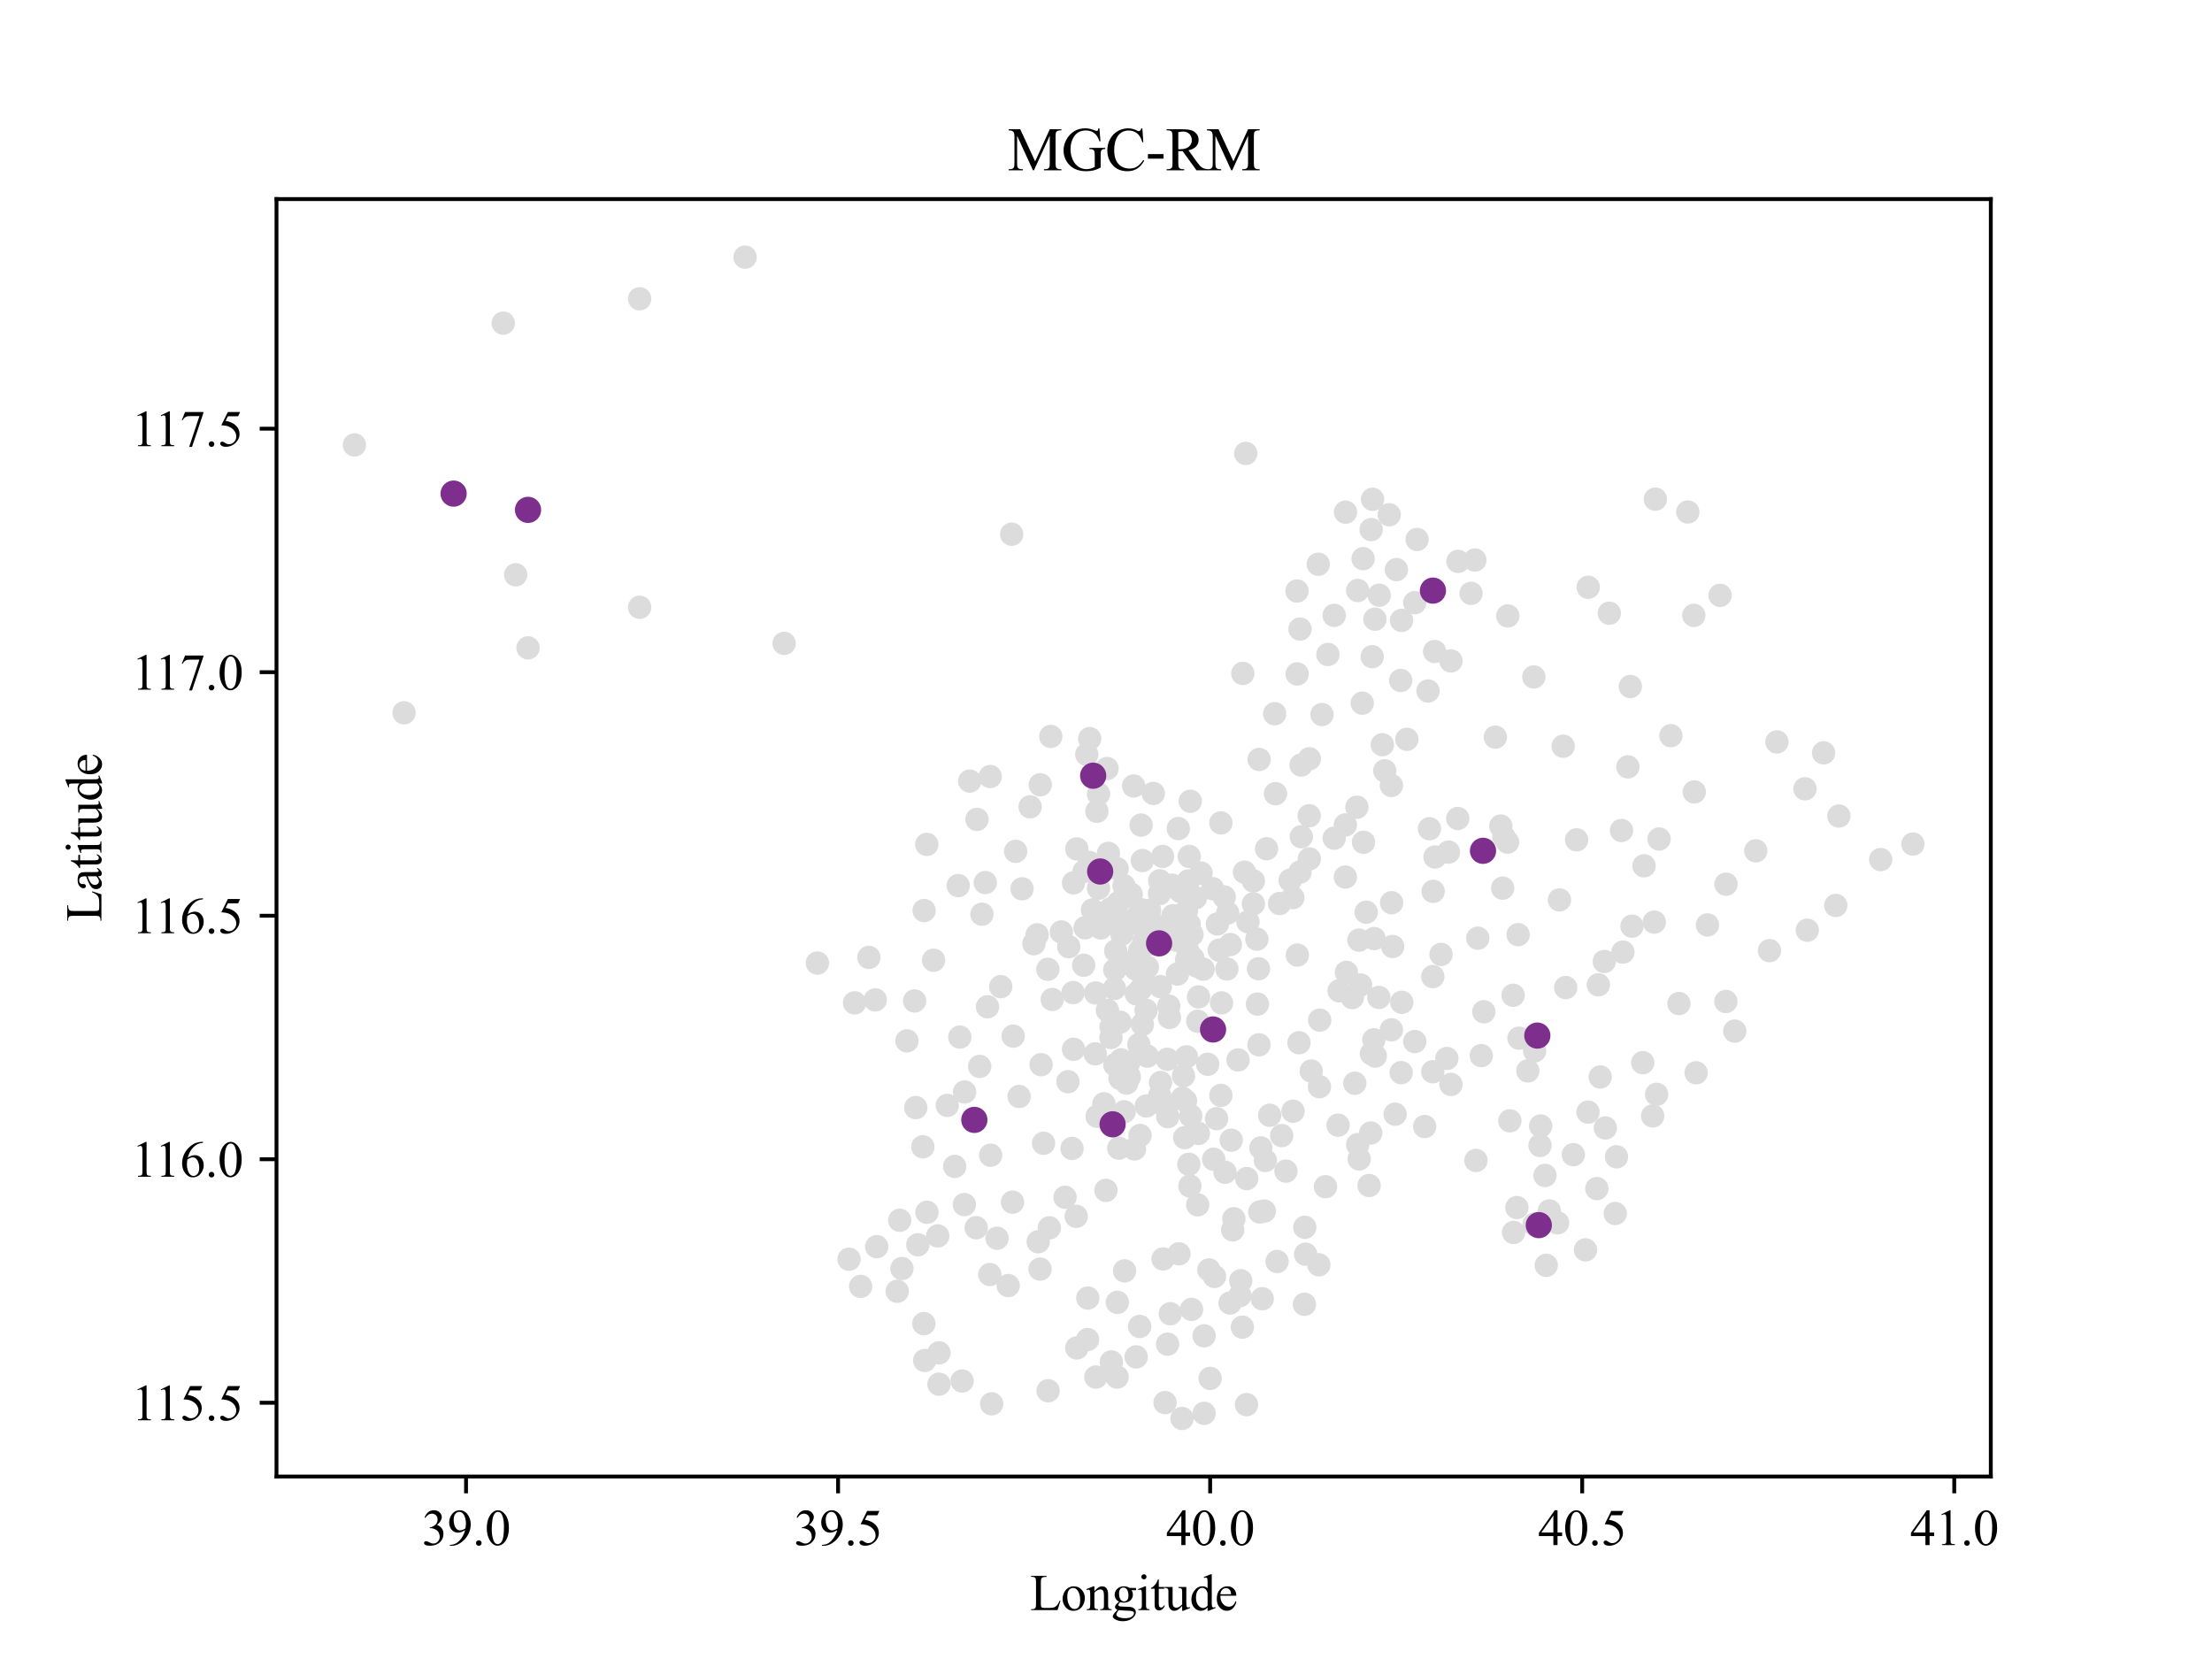 <?xml version="1.0" encoding="utf-8" standalone="no"?>
<!DOCTYPE svg PUBLIC "-//W3C//DTD SVG 1.1//EN"
  "http://www.w3.org/Graphics/SVG/1.1/DTD/svg11.dtd">
<svg xmlns:xlink="http://www.w3.org/1999/xlink" width="460.8pt" height="345.6pt" viewBox="0 0 460.8 345.6" xmlns="http://www.w3.org/2000/svg" version="1.1">
 <defs>
  <style type="text/css">*{stroke-linejoin: round; stroke-linecap: butt}</style>
 </defs>
 <g id="figure_1">
  <g id="patch_1">
   <path d="M 0 345.6 
L 460.8 345.6 
L 460.8 0 
L 0 0 
z
" style="fill: #ffffff"/>
  </g>
  <g id="axes_1">
   <g id="patch_2">
    <path d="M 57.6 307.584 
L 414.72 307.584 
L 414.72 41.472 
L 57.6 41.472 
z
" style="fill: #ffffff"/>
   </g>
   <g id="PathCollection_1">
    <defs>
     <path id="mb8802ec456" d="M 0 1.936 
C 0.514 1.936 1.006 1.732 1.369 1.369 
C 1.732 1.006 1.936 0.514 1.936 0 
C 1.936 -0.514 1.732 -1.006 1.369 -1.369 
C 1.006 -1.732 0.514 -1.936 0 -1.936 
C -0.514 -1.936 -1.006 -1.732 -1.369 -1.369 
C -1.732 -1.006 -1.936 -0.514 -1.936 0 
C -1.936 0.514 -1.732 1.006 -1.369 1.369 
C -1.006 1.732 -0.514 1.936 0 1.936 
z
" style="stroke: #dcdcdc"/>
    </defs>
    <g clip-path="url(#p68fea22443)">
     <use xlink:href="#mb8802ec456" x="272.758" y="178.921" style="fill: #dcdcdc; stroke: #dcdcdc"/>
     <use xlink:href="#mb8802ec456" x="249.506" y="212.748" style="fill: #dcdcdc; stroke: #dcdcdc"/>
     <use xlink:href="#mb8802ec456" x="321.85" y="244.87" style="fill: #dcdcdc; stroke: #dcdcdc"/>
     <use xlink:href="#mb8802ec456" x="345.102" y="227.967" style="fill: #dcdcdc; stroke: #dcdcdc"/>
     <use xlink:href="#mb8802ec456" x="365.764" y="177.237" style="fill: #dcdcdc; stroke: #dcdcdc"/>
     <use xlink:href="#mb8802ec456" x="311.511" y="153.556" style="fill: #dcdcdc; stroke: #dcdcdc"/>
     <use xlink:href="#mb8802ec456" x="308.938" y="177.237" style="fill: #dcdcdc; stroke: #dcdcdc"/>
     <use xlink:href="#mb8802ec456" x="352.852" y="128.191" style="fill: #dcdcdc; stroke: #dcdcdc"/>
     <use xlink:href="#mb8802ec456" x="277.935" y="128.191" style="fill: #dcdcdc; stroke: #dcdcdc"/>
     <use xlink:href="#mb8802ec456" x="259.505" y="94.456" style="fill: #dcdcdc; stroke: #dcdcdc"/>
     <use xlink:href="#mb8802ec456" x="228.843" y="165.397" style="fill: #dcdcdc; stroke: #dcdcdc"/>
     <use xlink:href="#mb8802ec456" x="244.345" y="190.762" style="fill: #dcdcdc; stroke: #dcdcdc"/>
     <use xlink:href="#mb8802ec456" x="285.686" y="219.505" style="fill: #dcdcdc; stroke: #dcdcdc"/>
     <use xlink:href="#mb8802ec456" x="248.22" y="272.771" style="fill: #dcdcdc; stroke: #dcdcdc"/>
     <use xlink:href="#mb8802ec456" x="234.703" y="225.623" style="fill: #dcdcdc; stroke: #dcdcdc"/>
     <use xlink:href="#mb8802ec456" x="221.093" y="194.14" style="fill: #dcdcdc; stroke: #dcdcdc"/>
     <use xlink:href="#mb8802ec456" x="243.182" y="220.662" style="fill: #dcdcdc; stroke: #dcdcdc"/>
     <use xlink:href="#mb8802ec456" x="231.432" y="216.126" style="fill: #dcdcdc; stroke: #dcdcdc"/>
     <use xlink:href="#mb8802ec456" x="107.424" y="119.74" style="fill: #dcdcdc; stroke: #dcdcdc"/>
     <use xlink:href="#mb8802ec456" x="163.351" y="134.025" style="fill: #dcdcdc; stroke: #dcdcdc"/>
     <use xlink:href="#mb8802ec456" x="210.754" y="111.288" style="fill: #dcdcdc; stroke: #dcdcdc"/>
     <use xlink:href="#mb8802ec456" x="109.997" y="106.215" style="fill: #dcdcdc; stroke: #dcdcdc"/>
     <use xlink:href="#mb8802ec456" x="109.997" y="134.959" style="fill: #dcdcdc; stroke: #dcdcdc"/>
     <use xlink:href="#mb8802ec456" x="133.248" y="126.507" style="fill: #dcdcdc; stroke: #dcdcdc"/>
     <use xlink:href="#mb8802ec456" x="155.213" y="53.568" style="fill: #dcdcdc; stroke: #dcdcdc"/>
     <use xlink:href="#mb8802ec456" x="133.248" y="62.243" style="fill: #dcdcdc; stroke: #dcdcdc"/>
     <use xlink:href="#mb8802ec456" x="208.475" y="205.534" style="fill: #dcdcdc; stroke: #dcdcdc"/>
     <use xlink:href="#mb8802ec456" x="216.877" y="221.788" style="fill: #dcdcdc; stroke: #dcdcdc"/>
     <use xlink:href="#mb8802ec456" x="210.025" y="267.81" style="fill: #dcdcdc; stroke: #dcdcdc"/>
     <use xlink:href="#mb8802ec456" x="84.172" y="148.483" style="fill: #dcdcdc; stroke: #dcdcdc"/>
     <use xlink:href="#mb8802ec456" x="94.496" y="102.827" style="fill: #dcdcdc; stroke: #dcdcdc"/>
     <use xlink:href="#mb8802ec456" x="104.835" y="67.316" style="fill: #dcdcdc; stroke: #dcdcdc"/>
     <use xlink:href="#mb8802ec456" x="73.833" y="92.681" style="fill: #dcdcdc; stroke: #dcdcdc"/>
     <use xlink:href="#mb8802ec456" x="206.584" y="292.444" style="fill: #dcdcdc; stroke: #dcdcdc"/>
     <use xlink:href="#mb8802ec456" x="206.196" y="265.507" style="fill: #dcdcdc; stroke: #dcdcdc"/>
     <use xlink:href="#mb8802ec456" x="216.66" y="264.381" style="fill: #dcdcdc; stroke: #dcdcdc"/>
     <use xlink:href="#mb8802ec456" x="195.609" y="288.355" style="fill: #dcdcdc; stroke: #dcdcdc"/>
     <use xlink:href="#mb8802ec456" x="200.43" y="287.686" style="fill: #dcdcdc; stroke: #dcdcdc"/>
     <use xlink:href="#mb8802ec456" x="192.633" y="283.404" style="fill: #dcdcdc; stroke: #dcdcdc"/>
     <use xlink:href="#mb8802ec456" x="192.462" y="275.734" style="fill: #dcdcdc; stroke: #dcdcdc"/>
     <use xlink:href="#mb8802ec456" x="179.287" y="267.982" style="fill: #dcdcdc; stroke: #dcdcdc"/>
     <use xlink:href="#mb8802ec456" x="176.868" y="262.321" style="fill: #dcdcdc; stroke: #dcdcdc"/>
     <use xlink:href="#mb8802ec456" x="223.635" y="218.582" style="fill: #dcdcdc; stroke: #dcdcdc"/>
     <use xlink:href="#mb8802ec456" x="252.824" y="241.491" style="fill: #dcdcdc; stroke: #dcdcdc"/>
     <use xlink:href="#mb8802ec456" x="246.794" y="236.986" style="fill: #dcdcdc; stroke: #dcdcdc"/>
     <use xlink:href="#mb8802ec456" x="243.275" y="232.614" style="fill: #dcdcdc; stroke: #dcdcdc"/>
     <use xlink:href="#mb8802ec456" x="255.195" y="244.2" style="fill: #dcdcdc; stroke: #dcdcdc"/>
     <use xlink:href="#mb8802ec456" x="234.176" y="231.599" style="fill: #dcdcdc; stroke: #dcdcdc"/>
     <use xlink:href="#mb8802ec456" x="256.792" y="256.203" style="fill: #dcdcdc; stroke: #dcdcdc"/>
     <use xlink:href="#mb8802ec456" x="242.965" y="230.95" style="fill: #dcdcdc; stroke: #dcdcdc"/>
     <use xlink:href="#mb8802ec456" x="319.618" y="255.046" style="fill: #dcdcdc; stroke: #dcdcdc"/>
     <use xlink:href="#mb8802ec456" x="236.594" y="201.861" style="fill: #dcdcdc; stroke: #dcdcdc"/>
     <use xlink:href="#mb8802ec456" x="241.461" y="196.514" style="fill: #dcdcdc; stroke: #dcdcdc"/>
     <use xlink:href="#mb8802ec456" x="241.725" y="205.534" style="fill: #dcdcdc; stroke: #dcdcdc"/>
     <use xlink:href="#mb8802ec456" x="249.289" y="201.242" style="fill: #dcdcdc; stroke: #dcdcdc"/>
     <use xlink:href="#mb8802ec456" x="248.313" y="194.678" style="fill: #dcdcdc; stroke: #dcdcdc"/>
     <use xlink:href="#mb8802ec456" x="229.324" y="193.298" style="fill: #dcdcdc; stroke: #dcdcdc"/>
     <use xlink:href="#mb8802ec456" x="230.688" y="210.465" style="fill: #dcdcdc; stroke: #dcdcdc"/>
     <use xlink:href="#mb8802ec456" x="243.477" y="209.592" style="fill: #dcdcdc; stroke: #dcdcdc"/>
     <use xlink:href="#mb8802ec456" x="237.416" y="198.036" style="fill: #dcdcdc; stroke: #dcdcdc"/>
     <use xlink:href="#mb8802ec456" x="232.161" y="205.92" style="fill: #dcdcdc; stroke: #dcdcdc"/>
     <use xlink:href="#mb8802ec456" x="234.176" y="200.431" style="fill: #dcdcdc; stroke: #dcdcdc"/>
     <use xlink:href="#mb8802ec456" x="255.583" y="201.861" style="fill: #dcdcdc; stroke: #dcdcdc"/>
     <use xlink:href="#mb8802ec456" x="243.477" y="192.598" style="fill: #dcdcdc; stroke: #dcdcdc"/>
     <use xlink:href="#mb8802ec456" x="239.012" y="220.012" style="fill: #dcdcdc; stroke: #dcdcdc"/>
     <use xlink:href="#mb8802ec456" x="232.238" y="202.034" style="fill: #dcdcdc; stroke: #dcdcdc"/>
     <use xlink:href="#mb8802ec456" x="233.323" y="212.941" style="fill: #dcdcdc; stroke: #dcdcdc"/>
     <use xlink:href="#mb8802ec456" x="233.323" y="224.639" style="fill: #dcdcdc; stroke: #dcdcdc"/>
     <use xlink:href="#mb8802ec456" x="225.743" y="201.08" style="fill: #dcdcdc; stroke: #dcdcdc"/>
     <use xlink:href="#mb8802ec456" x="243.616" y="211.956" style="fill: #dcdcdc; stroke: #dcdcdc"/>
     <use xlink:href="#mb8802ec456" x="238.749" y="210.465" style="fill: #dcdcdc; stroke: #dcdcdc"/>
     <use xlink:href="#mb8802ec456" x="232.424" y="198.087" style="fill: #dcdcdc; stroke: #dcdcdc"/>
     <use xlink:href="#mb8802ec456" x="246.546" y="224.101" style="fill: #dcdcdc; stroke: #dcdcdc"/>
     <use xlink:href="#mb8802ec456" x="251.584" y="221.707" style="fill: #dcdcdc; stroke: #dcdcdc"/>
     <use xlink:href="#mb8802ec456" x="273.146" y="223.117" style="fill: #dcdcdc; stroke: #dcdcdc"/>
     <use xlink:href="#mb8802ec456" x="254.467" y="208.913" style="fill: #dcdcdc; stroke: #dcdcdc"/>
     <use xlink:href="#mb8802ec456" x="223.542" y="206.772" style="fill: #dcdcdc; stroke: #dcdcdc"/>
     <use xlink:href="#mb8802ec456" x="241.756" y="225.511" style="fill: #dcdcdc; stroke: #dcdcdc"/>
     <use xlink:href="#mb8802ec456" x="222.473" y="225.339" style="fill: #dcdcdc; stroke: #dcdcdc"/>
     <use xlink:href="#mb8802ec456" x="237.757" y="192.71" style="fill: #dcdcdc; stroke: #dcdcdc"/>
     <use xlink:href="#mb8802ec456" x="247.739" y="178.414" style="fill: #dcdcdc; stroke: #dcdcdc"/>
     <use xlink:href="#mb8802ec456" x="256.311" y="196.768" style="fill: #dcdcdc; stroke: #dcdcdc"/>
     <use xlink:href="#mb8802ec456" x="225.836" y="181.519" style="fill: #dcdcdc; stroke: #dcdcdc"/>
     <use xlink:href="#mb8802ec456" x="247.181" y="199.954" style="fill: #dcdcdc; stroke: #dcdcdc"/>
     <use xlink:href="#mb8802ec456" x="237.245" y="217.587" style="fill: #dcdcdc; stroke: #dcdcdc"/>
     <use xlink:href="#mb8802ec456" x="252.7" y="214.462" style="fill: #dcdcdc; stroke: #dcdcdc"/>
     <use xlink:href="#mb8802ec456" x="228.239" y="206.853" style="fill: #dcdcdc; stroke: #dcdcdc"/>
     <use xlink:href="#mb8802ec456" x="229.836" y="191.634" style="fill: #dcdcdc; stroke: #dcdcdc"/>
     <use xlink:href="#mb8802ec456" x="240.562" y="192.73" style="fill: #dcdcdc; stroke: #dcdcdc"/>
     <use xlink:href="#mb8802ec456" x="237.633" y="206.062" style="fill: #dcdcdc; stroke: #dcdcdc"/>
     <use xlink:href="#mb8802ec456" x="264.496" y="232.329" style="fill: #dcdcdc; stroke: #dcdcdc"/>
     <use xlink:href="#mb8802ec456" x="269.363" y="231.487" style="fill: #dcdcdc; stroke: #dcdcdc"/>
     <use xlink:href="#mb8802ec456" x="245.895" y="185.689" style="fill: #dcdcdc; stroke: #dcdcdc"/>
     <use xlink:href="#mb8802ec456" x="231.463" y="213.904" style="fill: #dcdcdc; stroke: #dcdcdc"/>
     <use xlink:href="#mb8802ec456" x="262.264" y="217.648" style="fill: #dcdcdc; stroke: #dcdcdc"/>
     <use xlink:href="#mb8802ec456" x="237.633" y="202.511" style="fill: #dcdcdc; stroke: #dcdcdc"/>
     <use xlink:href="#mb8802ec456" x="249.677" y="207.675" style="fill: #dcdcdc; stroke: #dcdcdc"/>
     <use xlink:href="#mb8802ec456" x="237.974" y="213.397" style="fill: #dcdcdc; stroke: #dcdcdc"/>
     <use xlink:href="#mb8802ec456" x="229.96" y="229.935" style="fill: #dcdcdc; stroke: #dcdcdc"/>
     <use xlink:href="#mb8802ec456" x="231.773" y="234.217" style="fill: #dcdcdc; stroke: #dcdcdc"/>
     <use xlink:href="#mb8802ec456" x="247.15" y="220.154" style="fill: #dcdcdc; stroke: #dcdcdc"/>
     <use xlink:href="#mb8802ec456" x="257.908" y="220.804" style="fill: #dcdcdc; stroke: #dcdcdc"/>
     <use xlink:href="#mb8802ec456" x="228.161" y="219.535" style="fill: #dcdcdc; stroke: #dcdcdc"/>
     <use xlink:href="#mb8802ec456" x="232.936" y="188.083" style="fill: #dcdcdc; stroke: #dcdcdc"/>
     <use xlink:href="#mb8802ec456" x="252.607" y="185.12" style="fill: #dcdcdc; stroke: #dcdcdc"/>
     <use xlink:href="#mb8802ec456" x="239.012" y="201.476" style="fill: #dcdcdc; stroke: #dcdcdc"/>
     <use xlink:href="#mb8802ec456" x="232.238" y="221.818" style="fill: #dcdcdc; stroke: #dcdcdc"/>
     <use xlink:href="#mb8802ec456" x="233.54" y="220.773" style="fill: #dcdcdc; stroke: #dcdcdc"/>
     <use xlink:href="#mb8802ec456" x="241.585" y="228.241" style="fill: #dcdcdc; stroke: #dcdcdc"/>
     <use xlink:href="#mb8802ec456" x="246.964" y="229.316" style="fill: #dcdcdc; stroke: #dcdcdc"/>
     <use xlink:href="#mb8802ec456" x="261.101" y="188.286" style="fill: #dcdcdc; stroke: #dcdcdc"/>
     <use xlink:href="#mb8802ec456" x="255.753" y="190.193" style="fill: #dcdcdc; stroke: #dcdcdc"/>
     <use xlink:href="#mb8802ec456" x="247.15" y="189.747" style="fill: #dcdcdc; stroke: #dcdcdc"/>
     <use xlink:href="#mb8802ec456" x="226.038" y="193.268" style="fill: #dcdcdc; stroke: #dcdcdc"/>
     <use xlink:href="#mb8802ec456" x="232.161" y="191.046" style="fill: #dcdcdc; stroke: #dcdcdc"/>
     <use xlink:href="#mb8802ec456" x="241.539" y="186.165" style="fill: #dcdcdc; stroke: #dcdcdc"/>
     <use xlink:href="#mb8802ec456" x="234.145" y="184.532" style="fill: #dcdcdc; stroke: #dcdcdc"/>
     <use xlink:href="#mb8802ec456" x="237.974" y="179.266" style="fill: #dcdcdc; stroke: #dcdcdc"/>
     <use xlink:href="#mb8802ec456" x="242.19" y="178.414" style="fill: #dcdcdc; stroke: #dcdcdc"/>
     <use xlink:href="#mb8802ec456" x="244.128" y="184.39" style="fill: #dcdcdc; stroke: #dcdcdc"/>
     <use xlink:href="#mb8802ec456" x="218.287" y="201.922" style="fill: #dcdcdc; stroke: #dcdcdc"/>
     <use xlink:href="#mb8802ec456" x="238.485" y="204.651" style="fill: #dcdcdc; stroke: #dcdcdc"/>
     <use xlink:href="#mb8802ec456" x="250.638" y="201.892" style="fill: #dcdcdc; stroke: #dcdcdc"/>
     <use xlink:href="#mb8802ec456" x="236.718" y="207.025" style="fill: #dcdcdc; stroke: #dcdcdc"/>
     <use xlink:href="#mb8802ec456" x="245.29" y="202.906" style="fill: #dcdcdc; stroke: #dcdcdc"/>
     <use xlink:href="#mb8802ec456" x="235.137" y="221.392" style="fill: #dcdcdc; stroke: #dcdcdc"/>
     <use xlink:href="#mb8802ec456" x="235.261" y="224.304" style="fill: #dcdcdc; stroke: #dcdcdc"/>
     <use xlink:href="#mb8802ec456" x="230.394" y="247.975" style="fill: #dcdcdc; stroke: #dcdcdc"/>
     <use xlink:href="#mb8802ec456" x="246.329" y="228.748" style="fill: #dcdcdc; stroke: #dcdcdc"/>
     <use xlink:href="#mb8802ec456" x="249.041" y="187.038" style="fill: #dcdcdc; stroke: #dcdcdc"/>
     <use xlink:href="#mb8802ec456" x="242.112" y="184.644" style="fill: #dcdcdc; stroke: #dcdcdc"/>
     <use xlink:href="#mb8802ec456" x="259.241" y="181.691" style="fill: #dcdcdc; stroke: #dcdcdc"/>
     <use xlink:href="#mb8802ec456" x="253.986" y="197.925" style="fill: #dcdcdc; stroke: #dcdcdc"/>
     <use xlink:href="#mb8802ec456" x="255.025" y="186.845" style="fill: #dcdcdc; stroke: #dcdcdc"/>
     <use xlink:href="#mb8802ec456" x="247.15" y="196.656" style="fill: #dcdcdc; stroke: #dcdcdc"/>
     <use xlink:href="#mb8802ec456" x="247.569" y="183.517" style="fill: #dcdcdc; stroke: #dcdcdc"/>
     <use xlink:href="#mb8802ec456" x="250.204" y="181.884" style="fill: #dcdcdc; stroke: #dcdcdc"/>
     <use xlink:href="#mb8802ec456" x="261.83" y="195.642" style="fill: #dcdcdc; stroke: #dcdcdc"/>
     <use xlink:href="#mb8802ec456" x="259.97" y="192.03" style="fill: #dcdcdc; stroke: #dcdcdc"/>
     <use xlink:href="#mb8802ec456" x="238.268" y="196.119" style="fill: #dcdcdc; stroke: #dcdcdc"/>
     <use xlink:href="#mb8802ec456" x="239.57" y="196.677" style="fill: #dcdcdc; stroke: #dcdcdc"/>
     <use xlink:href="#mb8802ec456" x="229.185" y="181.549" style="fill: #dcdcdc; stroke: #dcdcdc"/>
     <use xlink:href="#mb8802ec456" x="241.461" y="194.373" style="fill: #dcdcdc; stroke: #dcdcdc"/>
     <use xlink:href="#mb8802ec456" x="232.719" y="180.981" style="fill: #dcdcdc; stroke: #dcdcdc"/>
     <use xlink:href="#mb8802ec456" x="233.711" y="194.597" style="fill: #dcdcdc; stroke: #dcdcdc"/>
     <use xlink:href="#mb8802ec456" x="243.957" y="194.597" style="fill: #dcdcdc; stroke: #dcdcdc"/>
     <use xlink:href="#mb8802ec456" x="237.54" y="189.463" style="fill: #dcdcdc; stroke: #dcdcdc"/>
     <use xlink:href="#mb8802ec456" x="227.588" y="189.554" style="fill: #dcdcdc; stroke: #dcdcdc"/>
     <use xlink:href="#mb8802ec456" x="253.599" y="192.476" style="fill: #dcdcdc; stroke: #dcdcdc"/>
     <use xlink:href="#mb8802ec456" x="235.602" y="191.857" style="fill: #dcdcdc; stroke: #dcdcdc"/>
     <use xlink:href="#mb8802ec456" x="248.483" y="199.67" style="fill: #dcdcdc; stroke: #dcdcdc"/>
     <use xlink:href="#mb8802ec456" x="241.585" y="183.487" style="fill: #dcdcdc; stroke: #dcdcdc"/>
     <use xlink:href="#mb8802ec456" x="231.262" y="189.382" style="fill: #dcdcdc; stroke: #dcdcdc"/>
     <use xlink:href="#mb8802ec456" x="228.843" y="185.039" style="fill: #dcdcdc; stroke: #dcdcdc"/>
     <use xlink:href="#mb8802ec456" x="247.491" y="198.229" style="fill: #dcdcdc; stroke: #dcdcdc"/>
     <use xlink:href="#mb8802ec456" x="248.437" y="199.558" style="fill: #dcdcdc; stroke: #dcdcdc"/>
     <use xlink:href="#mb8802ec456" x="233.54" y="193.126" style="fill: #dcdcdc; stroke: #dcdcdc"/>
     <use xlink:href="#mb8802ec456" x="245.073" y="195.865" style="fill: #dcdcdc; stroke: #dcdcdc"/>
     <use xlink:href="#mb8802ec456" x="238.966" y="196.027" style="fill: #dcdcdc; stroke: #dcdcdc"/>
     <use xlink:href="#mb8802ec456" x="247.739" y="192.567" style="fill: #dcdcdc; stroke: #dcdcdc"/>
     <use xlink:href="#mb8802ec456" x="239.477" y="189.635" style="fill: #dcdcdc; stroke: #dcdcdc"/>
     <use xlink:href="#mb8802ec456" x="235.648" y="186.277" style="fill: #dcdcdc; stroke: #dcdcdc"/>
     <use xlink:href="#mb8802ec456" x="228.549" y="232.553" style="fill: #dcdcdc; stroke: #dcdcdc"/>
     <use xlink:href="#mb8802ec456" x="202.011" y="162.718" style="fill: #dcdcdc; stroke: #dcdcdc"/>
     <use xlink:href="#mb8802ec456" x="228.502" y="169.009" style="fill: #dcdcdc; stroke: #dcdcdc"/>
     <use xlink:href="#mb8802ec456" x="212.908" y="185.151" style="fill: #dcdcdc; stroke: #dcdcdc"/>
     <use xlink:href="#mb8802ec456" x="226.999" y="153.871" style="fill: #dcdcdc; stroke: #dcdcdc"/>
     <use xlink:href="#mb8802ec456" x="240.252" y="165.285" style="fill: #dcdcdc; stroke: #dcdcdc"/>
     <use xlink:href="#mb8802ec456" x="203.53" y="170.693" style="fill: #dcdcdc; stroke: #dcdcdc"/>
     <use xlink:href="#mb8802ec456" x="216.706" y="163.479" style="fill: #dcdcdc; stroke: #dcdcdc"/>
     <use xlink:href="#mb8802ec456" x="226.906" y="179.662" style="fill: #dcdcdc; stroke: #dcdcdc"/>
     <use xlink:href="#mb8802ec456" x="237.71" y="171.88" style="fill: #dcdcdc; stroke: #dcdcdc"/>
     <use xlink:href="#mb8802ec456" x="245.461" y="172.61" style="fill: #dcdcdc; stroke: #dcdcdc"/>
     <use xlink:href="#mb8802ec456" x="214.598" y="168.075" style="fill: #dcdcdc; stroke: #dcdcdc"/>
     <use xlink:href="#mb8802ec456" x="227.727" y="161.592" style="fill: #dcdcdc; stroke: #dcdcdc"/>
     <use xlink:href="#mb8802ec456" x="230.905" y="177.765" style="fill: #dcdcdc; stroke: #dcdcdc"/>
     <use xlink:href="#mb8802ec456" x="230.611" y="160.1" style="fill: #dcdcdc; stroke: #dcdcdc"/>
     <use xlink:href="#mb8802ec456" x="223.635" y="183.913" style="fill: #dcdcdc; stroke: #dcdcdc"/>
     <use xlink:href="#mb8802ec456" x="224.317" y="176.841" style="fill: #dcdcdc; stroke: #dcdcdc"/>
     <use xlink:href="#mb8802ec456" x="218.892" y="153.414" style="fill: #dcdcdc; stroke: #dcdcdc"/>
     <use xlink:href="#mb8802ec456" x="211.575" y="177.349" style="fill: #dcdcdc; stroke: #dcdcdc"/>
     <use xlink:href="#mb8802ec456" x="206.274" y="161.764" style="fill: #dcdcdc; stroke: #dcdcdc"/>
     <use xlink:href="#mb8802ec456" x="236.16" y="163.733" style="fill: #dcdcdc; stroke: #dcdcdc"/>
     <use xlink:href="#mb8802ec456" x="226.394" y="157.168" style="fill: #dcdcdc; stroke: #dcdcdc"/>
     <use xlink:href="#mb8802ec456" x="254.327" y="171.423" style="fill: #dcdcdc; stroke: #dcdcdc"/>
     <use xlink:href="#mb8802ec456" x="247.956" y="166.919" style="fill: #dcdcdc; stroke: #dcdcdc"/>
     <use xlink:href="#mb8802ec456" x="193.067" y="175.908" style="fill: #dcdcdc; stroke: #dcdcdc"/>
     <use xlink:href="#mb8802ec456" x="178.031" y="208.913" style="fill: #dcdcdc; stroke: #dcdcdc"/>
     <use xlink:href="#mb8802ec456" x="204.553" y="190.447" style="fill: #dcdcdc; stroke: #dcdcdc"/>
     <use xlink:href="#mb8802ec456" x="190.525" y="208.517" style="fill: #dcdcdc; stroke: #dcdcdc"/>
     <use xlink:href="#mb8802ec456" x="192.509" y="189.686" style="fill: #dcdcdc; stroke: #dcdcdc"/>
     <use xlink:href="#mb8802ec456" x="205.251" y="183.852" style="fill: #dcdcdc; stroke: #dcdcdc"/>
     <use xlink:href="#mb8802ec456" x="215.373" y="196.595" style="fill: #dcdcdc; stroke: #dcdcdc"/>
     <use xlink:href="#mb8802ec456" x="194.478" y="200.035" style="fill: #dcdcdc; stroke: #dcdcdc"/>
     <use xlink:href="#mb8802ec456" x="181.007" y="199.446" style="fill: #dcdcdc; stroke: #dcdcdc"/>
     <use xlink:href="#mb8802ec456" x="219.202" y="208.202" style="fill: #dcdcdc; stroke: #dcdcdc"/>
     <use xlink:href="#mb8802ec456" x="199.949" y="216.045" style="fill: #dcdcdc; stroke: #dcdcdc"/>
     <use xlink:href="#mb8802ec456" x="170.28" y="200.623" style="fill: #dcdcdc; stroke: #dcdcdc"/>
     <use xlink:href="#mb8802ec456" x="182.34" y="208.294" style="fill: #dcdcdc; stroke: #dcdcdc"/>
     <use xlink:href="#mb8802ec456" x="188.928" y="216.826" style="fill: #dcdcdc; stroke: #dcdcdc"/>
     <use xlink:href="#mb8802ec456" x="222.643" y="197.214" style="fill: #dcdcdc; stroke: #dcdcdc"/>
     <use xlink:href="#mb8802ec456" x="211.064" y="215.842" style="fill: #dcdcdc; stroke: #dcdcdc"/>
     <use xlink:href="#mb8802ec456" x="199.608" y="184.481" style="fill: #dcdcdc; stroke: #dcdcdc"/>
     <use xlink:href="#mb8802ec456" x="205.716" y="209.724" style="fill: #dcdcdc; stroke: #dcdcdc"/>
     <use xlink:href="#mb8802ec456" x="216.055" y="194.739" style="fill: #dcdcdc; stroke: #dcdcdc"/>
     <use xlink:href="#mb8802ec456" x="186.898" y="268.997" style="fill: #dcdcdc; stroke: #dcdcdc"/>
     <use xlink:href="#mb8802ec456" x="224.193" y="253.382" style="fill: #dcdcdc; stroke: #dcdcdc"/>
     <use xlink:href="#mb8802ec456" x="193.098" y="252.54" style="fill: #dcdcdc; stroke: #dcdcdc"/>
     <use xlink:href="#mb8802ec456" x="218.334" y="289.715" style="fill: #dcdcdc; stroke: #dcdcdc"/>
     <use xlink:href="#mb8802ec456" x="200.895" y="250.937" style="fill: #dcdcdc; stroke: #dcdcdc"/>
     <use xlink:href="#mb8802ec456" x="212.304" y="228.413" style="fill: #dcdcdc; stroke: #dcdcdc"/>
     <use xlink:href="#mb8802ec456" x="216.272" y="258.678" style="fill: #dcdcdc; stroke: #dcdcdc"/>
     <use xlink:href="#mb8802ec456" x="190.773" y="230.726" style="fill: #dcdcdc; stroke: #dcdcdc"/>
     <use xlink:href="#mb8802ec456" x="226.565" y="279.062" style="fill: #dcdcdc; stroke: #dcdcdc"/>
     <use xlink:href="#mb8802ec456" x="195.609" y="281.821" style="fill: #dcdcdc; stroke: #dcdcdc"/>
     <use xlink:href="#mb8802ec456" x="217.388" y="238.163" style="fill: #dcdcdc; stroke: #dcdcdc"/>
     <use xlink:href="#mb8802ec456" x="234.269" y="264.746" style="fill: #dcdcdc; stroke: #dcdcdc"/>
     <use xlink:href="#mb8802ec456" x="206.367" y="240.649" style="fill: #dcdcdc; stroke: #dcdcdc"/>
     <use xlink:href="#mb8802ec456" x="182.635" y="259.693" style="fill: #dcdcdc; stroke: #dcdcdc"/>
     <use xlink:href="#mb8802ec456" x="197.33" y="230.27" style="fill: #dcdcdc; stroke: #dcdcdc"/>
     <use xlink:href="#mb8802ec456" x="204.088" y="222.153" style="fill: #dcdcdc; stroke: #dcdcdc"/>
     <use xlink:href="#mb8802ec456" x="187.425" y="254.204" style="fill: #dcdcdc; stroke: #dcdcdc"/>
     <use xlink:href="#mb8802ec456" x="226.611" y="270.407" style="fill: #dcdcdc; stroke: #dcdcdc"/>
     <use xlink:href="#mb8802ec456" x="224.317" y="280.807" style="fill: #dcdcdc; stroke: #dcdcdc"/>
     <use xlink:href="#mb8802ec456" x="195.346" y="257.471" style="fill: #dcdcdc; stroke: #dcdcdc"/>
     <use xlink:href="#mb8802ec456" x="192.245" y="238.894" style="fill: #dcdcdc; stroke: #dcdcdc"/>
     <use xlink:href="#mb8802ec456" x="218.597" y="255.777" style="fill: #dcdcdc; stroke: #dcdcdc"/>
     <use xlink:href="#mb8802ec456" x="203.36" y="255.756" style="fill: #dcdcdc; stroke: #dcdcdc"/>
     <use xlink:href="#mb8802ec456" x="223.325" y="239.239" style="fill: #dcdcdc; stroke: #dcdcdc"/>
     <use xlink:href="#mb8802ec456" x="210.924" y="250.43" style="fill: #dcdcdc; stroke: #dcdcdc"/>
     <use xlink:href="#mb8802ec456" x="207.7" y="257.948" style="fill: #dcdcdc; stroke: #dcdcdc"/>
     <use xlink:href="#mb8802ec456" x="191.207" y="259.308" style="fill: #dcdcdc; stroke: #dcdcdc"/>
     <use xlink:href="#mb8802ec456" x="232.765" y="271.31" style="fill: #dcdcdc; stroke: #dcdcdc"/>
     <use xlink:href="#mb8802ec456" x="200.942" y="227.48" style="fill: #dcdcdc; stroke: #dcdcdc"/>
     <use xlink:href="#mb8802ec456" x="198.88" y="242.983" style="fill: #dcdcdc; stroke: #dcdcdc"/>
     <use xlink:href="#mb8802ec456" x="202.972" y="233.293" style="fill: #dcdcdc; stroke: #dcdcdc"/>
     <use xlink:href="#mb8802ec456" x="221.868" y="249.415" style="fill: #dcdcdc; stroke: #dcdcdc"/>
     <use xlink:href="#mb8802ec456" x="187.89" y="264.259" style="fill: #dcdcdc; stroke: #dcdcdc"/>
     <use xlink:href="#mb8802ec456" x="259.675" y="292.617" style="fill: #dcdcdc; stroke: #dcdcdc"/>
     <use xlink:href="#mb8802ec456" x="262.651" y="239.127" style="fill: #dcdcdc; stroke: #dcdcdc"/>
     <use xlink:href="#mb8802ec456" x="243.228" y="280.015" style="fill: #dcdcdc; stroke: #dcdcdc"/>
     <use xlink:href="#mb8802ec456" x="242.748" y="230.412" style="fill: #dcdcdc; stroke: #dcdcdc"/>
     <use xlink:href="#mb8802ec456" x="251.832" y="264.543" style="fill: #dcdcdc; stroke: #dcdcdc"/>
     <use xlink:href="#mb8802ec456" x="233.06" y="239.178" style="fill: #dcdcdc; stroke: #dcdcdc"/>
     <use xlink:href="#mb8802ec456" x="247.879" y="247.072" style="fill: #dcdcdc; stroke: #dcdcdc"/>
     <use xlink:href="#mb8802ec456" x="257.04" y="253.89" style="fill: #dcdcdc; stroke: #dcdcdc"/>
     <use xlink:href="#mb8802ec456" x="242.701" y="292.191" style="fill: #dcdcdc; stroke: #dcdcdc"/>
     <use xlink:href="#mb8802ec456" x="231.51" y="283.709" style="fill: #dcdcdc; stroke: #dcdcdc"/>
     <use xlink:href="#mb8802ec456" x="249.646" y="236.104" style="fill: #dcdcdc; stroke: #dcdcdc"/>
     <use xlink:href="#mb8802ec456" x="262.946" y="270.549" style="fill: #dcdcdc; stroke: #dcdcdc"/>
     <use xlink:href="#mb8802ec456" x="254.327" y="228.19" style="fill: #dcdcdc; stroke: #dcdcdc"/>
     <use xlink:href="#mb8802ec456" x="271.812" y="255.665" style="fill: #dcdcdc; stroke: #dcdcdc"/>
     <use xlink:href="#mb8802ec456" x="263.38" y="252.287" style="fill: #dcdcdc; stroke: #dcdcdc"/>
     <use xlink:href="#mb8802ec456" x="250.84" y="278.27" style="fill: #dcdcdc; stroke: #dcdcdc"/>
     <use xlink:href="#mb8802ec456" x="242.283" y="262.26" style="fill: #dcdcdc; stroke: #dcdcdc"/>
     <use xlink:href="#mb8802ec456" x="232.719" y="286.864" style="fill: #dcdcdc; stroke: #dcdcdc"/>
     <use xlink:href="#mb8802ec456" x="247.662" y="242.536" style="fill: #dcdcdc; stroke: #dcdcdc"/>
     <use xlink:href="#mb8802ec456" x="271.983" y="261.276" style="fill: #dcdcdc; stroke: #dcdcdc"/>
     <use xlink:href="#mb8802ec456" x="253.428" y="233.04" style="fill: #dcdcdc; stroke: #dcdcdc"/>
     <use xlink:href="#mb8802ec456" x="236.687" y="282.664" style="fill: #dcdcdc; stroke: #dcdcdc"/>
     <use xlink:href="#mb8802ec456" x="258.466" y="266.795" style="fill: #dcdcdc; stroke: #dcdcdc"/>
     <use xlink:href="#mb8802ec456" x="258.296" y="269.9" style="fill: #dcdcdc; stroke: #dcdcdc"/>
     <use xlink:href="#mb8802ec456" x="252.095" y="287.148" style="fill: #dcdcdc; stroke: #dcdcdc"/>
     <use xlink:href="#mb8802ec456" x="266.046" y="262.798" style="fill: #dcdcdc; stroke: #dcdcdc"/>
     <use xlink:href="#mb8802ec456" x="243.787" y="273.674" style="fill: #dcdcdc; stroke: #dcdcdc"/>
     <use xlink:href="#mb8802ec456" x="237.493" y="236.53" style="fill: #dcdcdc; stroke: #dcdcdc"/>
     <use xlink:href="#mb8802ec456" x="249.506" y="250.988" style="fill: #dcdcdc; stroke: #dcdcdc"/>
     <use xlink:href="#mb8802ec456" x="248.049" y="232.472" style="fill: #dcdcdc; stroke: #dcdcdc"/>
     <use xlink:href="#mb8802ec456" x="238.795" y="230.392" style="fill: #dcdcdc; stroke: #dcdcdc"/>
     <use xlink:href="#mb8802ec456" x="262.434" y="252.479" style="fill: #dcdcdc; stroke: #dcdcdc"/>
     <use xlink:href="#mb8802ec456" x="258.807" y="276.464" style="fill: #dcdcdc; stroke: #dcdcdc"/>
     <use xlink:href="#mb8802ec456" x="271.735" y="271.706" style="fill: #dcdcdc; stroke: #dcdcdc"/>
     <use xlink:href="#mb8802ec456" x="245.6" y="261.195" style="fill: #dcdcdc; stroke: #dcdcdc"/>
     <use xlink:href="#mb8802ec456" x="252.994" y="265.902" style="fill: #dcdcdc; stroke: #dcdcdc"/>
     <use xlink:href="#mb8802ec456" x="274.742" y="263.478" style="fill: #dcdcdc; stroke: #dcdcdc"/>
     <use xlink:href="#mb8802ec456" x="236.331" y="239.35" style="fill: #dcdcdc; stroke: #dcdcdc"/>
     <use xlink:href="#mb8802ec456" x="256.234" y="271.452" style="fill: #dcdcdc; stroke: #dcdcdc"/>
     <use xlink:href="#mb8802ec456" x="237.416" y="276.322" style="fill: #dcdcdc; stroke: #dcdcdc"/>
     <use xlink:href="#mb8802ec456" x="246.236" y="295.488" style="fill: #dcdcdc; stroke: #dcdcdc"/>
     <use xlink:href="#mb8802ec456" x="250.84" y="294.423" style="fill: #dcdcdc; stroke: #dcdcdc"/>
     <use xlink:href="#mb8802ec456" x="228.285" y="286.864" style="fill: #dcdcdc; stroke: #dcdcdc"/>
     <use xlink:href="#mb8802ec456" x="263.597" y="241.745" style="fill: #dcdcdc; stroke: #dcdcdc"/>
     <use xlink:href="#mb8802ec456" x="259.722" y="245.519" style="fill: #dcdcdc; stroke: #dcdcdc"/>
     <use xlink:href="#mb8802ec456" x="256.482" y="237.514" style="fill: #dcdcdc; stroke: #dcdcdc"/>
     <use xlink:href="#mb8802ec456" x="280.478" y="202.571" style="fill: #dcdcdc; stroke: #dcdcdc"/>
     <use xlink:href="#mb8802ec456" x="309.108" y="210.769" style="fill: #dcdcdc; stroke: #dcdcdc"/>
     <use xlink:href="#mb8802ec456" x="296.785" y="234.673" style="fill: #dcdcdc; stroke: #dcdcdc"/>
     <use xlink:href="#mb8802ec456" x="282.834" y="238.447" style="fill: #dcdcdc; stroke: #dcdcdc"/>
     <use xlink:href="#mb8802ec456" x="287.236" y="207.786" style="fill: #dcdcdc; stroke: #dcdcdc"/>
     <use xlink:href="#mb8802ec456" x="291.886" y="223.452" style="fill: #dcdcdc; stroke: #dcdcdc"/>
     <use xlink:href="#mb8802ec456" x="286.197" y="216.603" style="fill: #dcdcdc; stroke: #dcdcdc"/>
     <use xlink:href="#mb8802ec456" x="286.244" y="195.52" style="fill: #dcdcdc; stroke: #dcdcdc"/>
     <use xlink:href="#mb8802ec456" x="274.913" y="212.514" style="fill: #dcdcdc; stroke: #dcdcdc"/>
     <use xlink:href="#mb8802ec456" x="267.891" y="243.967" style="fill: #dcdcdc; stroke: #dcdcdc"/>
     <use xlink:href="#mb8802ec456" x="289.856" y="214.523" style="fill: #dcdcdc; stroke: #dcdcdc"/>
     <use xlink:href="#mb8802ec456" x="278.958" y="206.407" style="fill: #dcdcdc; stroke: #dcdcdc"/>
     <use xlink:href="#mb8802ec456" x="270.262" y="198.959" style="fill: #dcdcdc; stroke: #dcdcdc"/>
     <use xlink:href="#mb8802ec456" x="285.205" y="246.96" style="fill: #dcdcdc; stroke: #dcdcdc"/>
     <use xlink:href="#mb8802ec456" x="282.229" y="225.653" style="fill: #dcdcdc; stroke: #dcdcdc"/>
     <use xlink:href="#mb8802ec456" x="294.723" y="216.969" style="fill: #dcdcdc; stroke: #dcdcdc"/>
     <use xlink:href="#mb8802ec456" x="283.438" y="205.189" style="fill: #dcdcdc; stroke: #dcdcdc"/>
     <use xlink:href="#mb8802ec456" x="278.741" y="234.389" style="fill: #dcdcdc; stroke: #dcdcdc"/>
     <use xlink:href="#mb8802ec456" x="300.195" y="198.817" style="fill: #dcdcdc; stroke: #dcdcdc"/>
     <use xlink:href="#mb8802ec456" x="283.097" y="195.834" style="fill: #dcdcdc; stroke: #dcdcdc"/>
     <use xlink:href="#mb8802ec456" x="266.992" y="236.56" style="fill: #dcdcdc; stroke: #dcdcdc"/>
     <use xlink:href="#mb8802ec456" x="266.558" y="188.225" style="fill: #dcdcdc; stroke: #dcdcdc"/>
     <use xlink:href="#mb8802ec456" x="283.144" y="241.43" style="fill: #dcdcdc; stroke: #dcdcdc"/>
     <use xlink:href="#mb8802ec456" x="270.603" y="217.222" style="fill: #dcdcdc; stroke: #dcdcdc"/>
     <use xlink:href="#mb8802ec456" x="276.122" y="247.214" style="fill: #dcdcdc; stroke: #dcdcdc"/>
     <use xlink:href="#mb8802ec456" x="302.257" y="225.907" style="fill: #dcdcdc; stroke: #dcdcdc"/>
     <use xlink:href="#mb8802ec456" x="285.546" y="236.023" style="fill: #dcdcdc; stroke: #dcdcdc"/>
     <use xlink:href="#mb8802ec456" x="301.404" y="220.499" style="fill: #dcdcdc; stroke: #dcdcdc"/>
     <use xlink:href="#mb8802ec456" x="298.474" y="223.259" style="fill: #dcdcdc; stroke: #dcdcdc"/>
     <use xlink:href="#mb8802ec456" x="298.474" y="203.444" style="fill: #dcdcdc; stroke: #dcdcdc"/>
     <use xlink:href="#mb8802ec456" x="290.119" y="197.164" style="fill: #dcdcdc; stroke: #dcdcdc"/>
     <use xlink:href="#mb8802ec456" x="308.581" y="219.901" style="fill: #dcdcdc; stroke: #dcdcdc"/>
     <use xlink:href="#mb8802ec456" x="292.01" y="208.801" style="fill: #dcdcdc; stroke: #dcdcdc"/>
     <use xlink:href="#mb8802ec456" x="290.631" y="232.106" style="fill: #dcdcdc; stroke: #dcdcdc"/>
     <use xlink:href="#mb8802ec456" x="281.718" y="207.817" style="fill: #dcdcdc; stroke: #dcdcdc"/>
     <use xlink:href="#mb8802ec456" x="286.492" y="219.992" style="fill: #dcdcdc; stroke: #dcdcdc"/>
     <use xlink:href="#mb8802ec456" x="274.866" y="226.384" style="fill: #dcdcdc; stroke: #dcdcdc"/>
     <use xlink:href="#mb8802ec456" x="261.954" y="209.166" style="fill: #dcdcdc; stroke: #dcdcdc"/>
     <use xlink:href="#mb8802ec456" x="262.171" y="201.81" style="fill: #dcdcdc; stroke: #dcdcdc"/>
     <use xlink:href="#mb8802ec456" x="322.749" y="252.256" style="fill: #dcdcdc; stroke: #dcdcdc"/>
     <use xlink:href="#mb8802ec456" x="334.204" y="200.289" style="fill: #dcdcdc; stroke: #dcdcdc"/>
     <use xlink:href="#mb8802ec456" x="336.746" y="240.984" style="fill: #dcdcdc; stroke: #dcdcdc"/>
     <use xlink:href="#mb8802ec456" x="319.695" y="218.917" style="fill: #dcdcdc; stroke: #dcdcdc"/>
     <use xlink:href="#mb8802ec456" x="344.621" y="192.091" style="fill: #dcdcdc; stroke: #dcdcdc"/>
     <use xlink:href="#mb8802ec456" x="353.333" y="223.482" style="fill: #dcdcdc; stroke: #dcdcdc"/>
     <use xlink:href="#mb8802ec456" x="320.563" y="255.219" style="fill: #dcdcdc; stroke: #dcdcdc"/>
     <use xlink:href="#mb8802ec456" x="320.951" y="234.562" style="fill: #dcdcdc; stroke: #dcdcdc"/>
     <use xlink:href="#mb8802ec456" x="333.352" y="224.355" style="fill: #dcdcdc; stroke: #dcdcdc"/>
     <use xlink:href="#mb8802ec456" x="336.483" y="252.794" style="fill: #dcdcdc; stroke: #dcdcdc"/>
     <use xlink:href="#mb8802ec456" x="359.533" y="208.629" style="fill: #dcdcdc; stroke: #dcdcdc"/>
     <use xlink:href="#mb8802ec456" x="342.218" y="221.372" style="fill: #dcdcdc; stroke: #dcdcdc"/>
     <use xlink:href="#mb8802ec456" x="322.113" y="263.589" style="fill: #dcdcdc; stroke: #dcdcdc"/>
     <use xlink:href="#mb8802ec456" x="361.378" y="214.797" style="fill: #dcdcdc; stroke: #dcdcdc"/>
     <use xlink:href="#mb8802ec456" x="334.421" y="234.978" style="fill: #dcdcdc; stroke: #dcdcdc"/>
     <use xlink:href="#mb8802ec456" x="307.465" y="241.745" style="fill: #dcdcdc; stroke: #dcdcdc"/>
     <use xlink:href="#mb8802ec456" x="330.283" y="260.373" style="fill: #dcdcdc; stroke: #dcdcdc"/>
     <use xlink:href="#mb8802ec456" x="315.308" y="256.741" style="fill: #dcdcdc; stroke: #dcdcdc"/>
     <use xlink:href="#mb8802ec456" x="332.654" y="247.609" style="fill: #dcdcdc; stroke: #dcdcdc"/>
     <use xlink:href="#mb8802ec456" x="349.752" y="209.055" style="fill: #dcdcdc; stroke: #dcdcdc"/>
     <use xlink:href="#mb8802ec456" x="368.617" y="198.036" style="fill: #dcdcdc; stroke: #dcdcdc"/>
     <use xlink:href="#mb8802ec456" x="320.811" y="238.62" style="fill: #dcdcdc; stroke: #dcdcdc"/>
     <use xlink:href="#mb8802ec456" x="316.425" y="216.268" style="fill: #dcdcdc; stroke: #dcdcdc"/>
     <use xlink:href="#mb8802ec456" x="355.689" y="192.679" style="fill: #dcdcdc; stroke: #dcdcdc"/>
     <use xlink:href="#mb8802ec456" x="314.533" y="233.486" style="fill: #dcdcdc; stroke: #dcdcdc"/>
     <use xlink:href="#mb8802ec456" x="327.756" y="240.538" style="fill: #dcdcdc; stroke: #dcdcdc"/>
     <use xlink:href="#mb8802ec456" x="338.08" y="198.341" style="fill: #dcdcdc; stroke: #dcdcdc"/>
     <use xlink:href="#mb8802ec456" x="315.991" y="251.556" style="fill: #dcdcdc; stroke: #dcdcdc"/>
     <use xlink:href="#mb8802ec456" x="339.971" y="192.933" style="fill: #dcdcdc; stroke: #dcdcdc"/>
     <use xlink:href="#mb8802ec456" x="320.253" y="215.731" style="fill: #dcdcdc; stroke: #dcdcdc"/>
     <use xlink:href="#mb8802ec456" x="332.964" y="205.159" style="fill: #dcdcdc; stroke: #dcdcdc"/>
     <use xlink:href="#mb8802ec456" x="318.269" y="223.087" style="fill: #dcdcdc; stroke: #dcdcdc"/>
     <use xlink:href="#mb8802ec456" x="344.28" y="232.472" style="fill: #dcdcdc; stroke: #dcdcdc"/>
     <use xlink:href="#mb8802ec456" x="324.47" y="254.742" style="fill: #dcdcdc; stroke: #dcdcdc"/>
     <use xlink:href="#mb8802ec456" x="330.81" y="231.68" style="fill: #dcdcdc; stroke: #dcdcdc"/>
     <use xlink:href="#mb8802ec456" x="319.618" y="255.046" style="fill: #dcdcdc; stroke: #dcdcdc"/>
     <use xlink:href="#mb8802ec456" x="280.292" y="106.692" style="fill: #dcdcdc; stroke: #dcdcdc"/>
     <use xlink:href="#mb8802ec456" x="258.9" y="140.285" style="fill: #dcdcdc; stroke: #dcdcdc"/>
     <use xlink:href="#mb8802ec456" x="298.862" y="135.72" style="fill: #dcdcdc; stroke: #dcdcdc"/>
     <use xlink:href="#mb8802ec456" x="274.618" y="117.538" style="fill: #dcdcdc; stroke: #dcdcdc"/>
     <use xlink:href="#mb8802ec456" x="282.834" y="123.007" style="fill: #dcdcdc; stroke: #dcdcdc"/>
     <use xlink:href="#mb8802ec456" x="283.965" y="116.382" style="fill: #dcdcdc; stroke: #dcdcdc"/>
     <use xlink:href="#mb8802ec456" x="306.442" y="123.605" style="fill: #dcdcdc; stroke: #dcdcdc"/>
     <use xlink:href="#mb8802ec456" x="283.779" y="146.485" style="fill: #dcdcdc; stroke: #dcdcdc"/>
     <use xlink:href="#mb8802ec456" x="270.185" y="123.118" style="fill: #dcdcdc; stroke: #dcdcdc"/>
     <use xlink:href="#mb8802ec456" x="290.894" y="118.664" style="fill: #dcdcdc; stroke: #dcdcdc"/>
     <use xlink:href="#mb8802ec456" x="303.729" y="116.95" style="fill: #dcdcdc; stroke: #dcdcdc"/>
     <use xlink:href="#mb8802ec456" x="270.216" y="140.397" style="fill: #dcdcdc; stroke: #dcdcdc"/>
     <use xlink:href="#mb8802ec456" x="294.723" y="125.543" style="fill: #dcdcdc; stroke: #dcdcdc"/>
     <use xlink:href="#mb8802ec456" x="285.639" y="110.324" style="fill: #dcdcdc; stroke: #dcdcdc"/>
     <use xlink:href="#mb8802ec456" x="298.505" y="123.037" style="fill: #dcdcdc; stroke: #dcdcdc"/>
     <use xlink:href="#mb8802ec456" x="276.633" y="136.339" style="fill: #dcdcdc; stroke: #dcdcdc"/>
     <use xlink:href="#mb8802ec456" x="291.964" y="129.236" style="fill: #dcdcdc; stroke: #dcdcdc"/>
     <use xlink:href="#mb8802ec456" x="289.391" y="107.23" style="fill: #dcdcdc; stroke: #dcdcdc"/>
     <use xlink:href="#mb8802ec456" x="295.204" y="112.384" style="fill: #dcdcdc; stroke: #dcdcdc"/>
     <use xlink:href="#mb8802ec456" x="291.793" y="141.746" style="fill: #dcdcdc; stroke: #dcdcdc"/>
     <use xlink:href="#mb8802ec456" x="307.248" y="116.666" style="fill: #dcdcdc; stroke: #dcdcdc"/>
     <use xlink:href="#mb8802ec456" x="302.257" y="137.688" style="fill: #dcdcdc; stroke: #dcdcdc"/>
     <use xlink:href="#mb8802ec456" x="287.314" y="123.991" style="fill: #dcdcdc; stroke: #dcdcdc"/>
     <use xlink:href="#mb8802ec456" x="286.414" y="128.983" style="fill: #dcdcdc; stroke: #dcdcdc"/>
     <use xlink:href="#mb8802ec456" x="285.934" y="104.014" style="fill: #dcdcdc; stroke: #dcdcdc"/>
     <use xlink:href="#mb8802ec456" x="270.82" y="131.042" style="fill: #dcdcdc; stroke: #dcdcdc"/>
     <use xlink:href="#mb8802ec456" x="285.856" y="136.795" style="fill: #dcdcdc; stroke: #dcdcdc"/>
     <use xlink:href="#mb8802ec456" x="277.935" y="174.609" style="fill: #dcdcdc; stroke: #dcdcdc"/>
     <use xlink:href="#mb8802ec456" x="280.261" y="171.849" style="fill: #dcdcdc; stroke: #dcdcdc"/>
     <use xlink:href="#mb8802ec456" x="265.535" y="148.686" style="fill: #dcdcdc; stroke: #dcdcdc"/>
     <use xlink:href="#mb8802ec456" x="287.965" y="155.139" style="fill: #dcdcdc; stroke: #dcdcdc"/>
     <use xlink:href="#mb8802ec456" x="271.037" y="159.37" style="fill: #dcdcdc; stroke: #dcdcdc"/>
     <use xlink:href="#mb8802ec456" x="263.845" y="176.811" style="fill: #dcdcdc; stroke: #dcdcdc"/>
     <use xlink:href="#mb8802ec456" x="282.663" y="168.156" style="fill: #dcdcdc; stroke: #dcdcdc"/>
     <use xlink:href="#mb8802ec456" x="270.82" y="181.661" style="fill: #dcdcdc; stroke: #dcdcdc"/>
     <use xlink:href="#mb8802ec456" x="265.705" y="165.336" style="fill: #dcdcdc; stroke: #dcdcdc"/>
     <use xlink:href="#mb8802ec456" x="269.317" y="186.987" style="fill: #dcdcdc; stroke: #dcdcdc"/>
     <use xlink:href="#mb8802ec456" x="280.261" y="182.706" style="fill: #dcdcdc; stroke: #dcdcdc"/>
     <use xlink:href="#mb8802ec456" x="284.601" y="190.031" style="fill: #dcdcdc; stroke: #dcdcdc"/>
     <use xlink:href="#mb8802ec456" x="293.08" y="154.013" style="fill: #dcdcdc; stroke: #dcdcdc"/>
     <use xlink:href="#mb8802ec456" x="261.101" y="183.517" style="fill: #dcdcdc; stroke: #dcdcdc"/>
     <use xlink:href="#mb8802ec456" x="284.043" y="175.461" style="fill: #dcdcdc; stroke: #dcdcdc"/>
     <use xlink:href="#mb8802ec456" x="289.902" y="188.053" style="fill: #dcdcdc; stroke: #dcdcdc"/>
     <use xlink:href="#mb8802ec456" x="272.727" y="169.932" style="fill: #dcdcdc; stroke: #dcdcdc"/>
     <use xlink:href="#mb8802ec456" x="271.084" y="174.305" style="fill: #dcdcdc; stroke: #dcdcdc"/>
     <use xlink:href="#mb8802ec456" x="289.856" y="163.621" style="fill: #dcdcdc; stroke: #dcdcdc"/>
     <use xlink:href="#mb8802ec456" x="262.295" y="158.213" style="fill: #dcdcdc; stroke: #dcdcdc"/>
     <use xlink:href="#mb8802ec456" x="275.393" y="148.849" style="fill: #dcdcdc; stroke: #dcdcdc"/>
     <use xlink:href="#mb8802ec456" x="272.758" y="158.071" style="fill: #dcdcdc; stroke: #dcdcdc"/>
     <use xlink:href="#mb8802ec456" x="268.759" y="183.375" style="fill: #dcdcdc; stroke: #dcdcdc"/>
     <use xlink:href="#mb8802ec456" x="288.476" y="160.577" style="fill: #dcdcdc; stroke: #dcdcdc"/>
     <use xlink:href="#mb8802ec456" x="297.777" y="172.641" style="fill: #dcdcdc; stroke: #dcdcdc"/>
     <use xlink:href="#mb8802ec456" x="307.852" y="195.439" style="fill: #dcdcdc; stroke: #dcdcdc"/>
     <use xlink:href="#mb8802ec456" x="312.642" y="172.073" style="fill: #dcdcdc; stroke: #dcdcdc"/>
     <use xlink:href="#mb8802ec456" x="345.613" y="174.782" style="fill: #dcdcdc; stroke: #dcdcdc"/>
     <use xlink:href="#mb8802ec456" x="376.011" y="164.321" style="fill: #dcdcdc; stroke: #dcdcdc"/>
     <use xlink:href="#mb8802ec456" x="316.254" y="194.708" style="fill: #dcdcdc; stroke: #dcdcdc"/>
     <use xlink:href="#mb8802ec456" x="359.564" y="184.197" style="fill: #dcdcdc; stroke: #dcdcdc"/>
     <use xlink:href="#mb8802ec456" x="298.552" y="185.689" style="fill: #dcdcdc; stroke: #dcdcdc"/>
     <use xlink:href="#mb8802ec456" x="298.939" y="178.526" style="fill: #dcdcdc; stroke: #dcdcdc"/>
     <use xlink:href="#mb8802ec456" x="391.775" y="179.063" style="fill: #dcdcdc; stroke: #dcdcdc"/>
     <use xlink:href="#mb8802ec456" x="376.491" y="193.775" style="fill: #dcdcdc; stroke: #dcdcdc"/>
     <use xlink:href="#mb8802ec456" x="313.03" y="185.009" style="fill: #dcdcdc; stroke: #dcdcdc"/>
     <use xlink:href="#mb8802ec456" x="342.482" y="180.362" style="fill: #dcdcdc; stroke: #dcdcdc"/>
     <use xlink:href="#mb8802ec456" x="383.079" y="169.993" style="fill: #dcdcdc; stroke: #dcdcdc"/>
     <use xlink:href="#mb8802ec456" x="301.745" y="177.511" style="fill: #dcdcdc; stroke: #dcdcdc"/>
     <use xlink:href="#mb8802ec456" x="315.215" y="207.33" style="fill: #dcdcdc; stroke: #dcdcdc"/>
     <use xlink:href="#mb8802ec456" x="324.857" y="187.464" style="fill: #dcdcdc; stroke: #dcdcdc"/>
     <use xlink:href="#mb8802ec456" x="303.683" y="170.5" style="fill: #dcdcdc; stroke: #dcdcdc"/>
     <use xlink:href="#mb8802ec456" x="379.886" y="156.833" style="fill: #dcdcdc; stroke: #dcdcdc"/>
     <use xlink:href="#mb8802ec456" x="398.487" y="175.827" style="fill: #dcdcdc; stroke: #dcdcdc"/>
     <use xlink:href="#mb8802ec456" x="382.428" y="188.621" style="fill: #dcdcdc; stroke: #dcdcdc"/>
     <use xlink:href="#mb8802ec456" x="328.438" y="174.954" style="fill: #dcdcdc; stroke: #dcdcdc"/>
     <use xlink:href="#mb8802ec456" x="313.278" y="174.305" style="fill: #dcdcdc; stroke: #dcdcdc"/>
     <use xlink:href="#mb8802ec456" x="314.053" y="175.431" style="fill: #dcdcdc; stroke: #dcdcdc"/>
     <use xlink:href="#mb8802ec456" x="326.159" y="205.727" style="fill: #dcdcdc; stroke: #dcdcdc"/>
     <use xlink:href="#mb8802ec456" x="335.243" y="127.745" style="fill: #dcdcdc; stroke: #dcdcdc"/>
     <use xlink:href="#mb8802ec456" x="339.63" y="143.015" style="fill: #dcdcdc; stroke: #dcdcdc"/>
     <use xlink:href="#mb8802ec456" x="351.597" y="106.662" style="fill: #dcdcdc; stroke: #dcdcdc"/>
     <use xlink:href="#mb8802ec456" x="314.099" y="128.303" style="fill: #dcdcdc; stroke: #dcdcdc"/>
     <use xlink:href="#mb8802ec456" x="325.632" y="155.443" style="fill: #dcdcdc; stroke: #dcdcdc"/>
     <use xlink:href="#mb8802ec456" x="348.078" y="153.252" style="fill: #dcdcdc; stroke: #dcdcdc"/>
     <use xlink:href="#mb8802ec456" x="297.482" y="143.948" style="fill: #dcdcdc; stroke: #dcdcdc"/>
     <use xlink:href="#mb8802ec456" x="337.785" y="173.006" style="fill: #dcdcdc; stroke: #dcdcdc"/>
     <use xlink:href="#mb8802ec456" x="352.945" y="164.971" style="fill: #dcdcdc; stroke: #dcdcdc"/>
     <use xlink:href="#mb8802ec456" x="339.118" y="159.755" style="fill: #dcdcdc; stroke: #dcdcdc"/>
     <use xlink:href="#mb8802ec456" x="370.167" y="154.551" style="fill: #dcdcdc; stroke: #dcdcdc"/>
     <use xlink:href="#mb8802ec456" x="330.856" y="122.337" style="fill: #dcdcdc; stroke: #dcdcdc"/>
     <use xlink:href="#mb8802ec456" x="319.525" y="141.016" style="fill: #dcdcdc; stroke: #dcdcdc"/>
     <use xlink:href="#mb8802ec456" x="358.324" y="124.021" style="fill: #dcdcdc; stroke: #dcdcdc"/>
     <use xlink:href="#mb8802ec456" x="344.838" y="103.983" style="fill: #dcdcdc; stroke: #dcdcdc"/>
    </g>
   </g>
   <g id="PathCollection_2">
    <defs>
     <path id="m43ce0a8f6e" d="M 0 2.236 
C 0.593 2.236 1.162 2 1.581 1.581 
C 2 1.162 2.236 0.593 2.236 0 
C 2.236 -0.593 2 -1.162 1.581 -1.581 
C 1.162 -2 0.593 -2.236 0 -2.236 
C -0.593 -2.236 -1.162 -2 -1.581 -1.581 
C -2 -1.162 -2.236 -0.593 -2.236 0 
C -2.236 0.593 -2 1.162 -1.581 1.581 
C -1.162 2 -0.593 2.236 0 2.236 
z
" style="stroke: #7e2f8e"/>
    </defs>
    <g clip-path="url(#p68fea22443)">
     <use xlink:href="#m43ce0a8f6e" x="231.773" y="234.217" style="fill: #7e2f8e; stroke: #7e2f8e"/>
     <use xlink:href="#m43ce0a8f6e" x="227.727" y="161.592" style="fill: #7e2f8e; stroke: #7e2f8e"/>
     <use xlink:href="#m43ce0a8f6e" x="109.997" y="106.215" style="fill: #7e2f8e; stroke: #7e2f8e"/>
     <use xlink:href="#m43ce0a8f6e" x="202.972" y="233.293" style="fill: #7e2f8e; stroke: #7e2f8e"/>
     <use xlink:href="#m43ce0a8f6e" x="241.461" y="196.514" style="fill: #7e2f8e; stroke: #7e2f8e"/>
     <use xlink:href="#m43ce0a8f6e" x="320.563" y="255.219" style="fill: #7e2f8e; stroke: #7e2f8e"/>
     <use xlink:href="#m43ce0a8f6e" x="252.7" y="214.462" style="fill: #7e2f8e; stroke: #7e2f8e"/>
     <use xlink:href="#m43ce0a8f6e" x="229.185" y="181.549" style="fill: #7e2f8e; stroke: #7e2f8e"/>
     <use xlink:href="#m43ce0a8f6e" x="320.253" y="215.731" style="fill: #7e2f8e; stroke: #7e2f8e"/>
     <use xlink:href="#m43ce0a8f6e" x="298.505" y="123.037" style="fill: #7e2f8e; stroke: #7e2f8e"/>
     <use xlink:href="#m43ce0a8f6e" x="94.496" y="102.827" style="fill: #7e2f8e; stroke: #7e2f8e"/>
     <use xlink:href="#m43ce0a8f6e" x="308.938" y="177.237" style="fill: #7e2f8e; stroke: #7e2f8e"/>
    </g>
   </g>
   <g id="matplotlib.axis_1">
    <g id="xtick_1">
     <g id="line2d_1">
      <defs>
       <path id="m653ff4c82e" d="M 0 0 
L 0 3.5 
" style="stroke: #000000; stroke-width: 0.8"/>
      </defs>
      <g>
       <use xlink:href="#m653ff4c82e" x="97.084" y="307.584" style="stroke: #000000; stroke-width: 0.8"/>
      </g>
     </g>
     <g id="text_1">
      <!-- 39.0 -->
      <g transform="translate(87.897 321.875) scale(0.105 -0.105)">
       <defs>
        <path id="TimesNewRomanPSMT-33" d="M 325 3431 
Q 506 3859 782 4092 
Q 1059 4325 1472 4325 
Q 1981 4325 2253 3994 
Q 2459 3747 2459 3466 
Q 2459 3003 1878 2509 
Q 2269 2356 2469 2072 
Q 2669 1788 2669 1403 
Q 2669 853 2319 450 
Q 1863 -75 997 -75 
Q 569 -75 414 31 
Q 259 138 259 259 
Q 259 350 332 419 
Q 406 488 509 488 
Q 588 488 669 463 
Q 722 447 909 348 
Q 1097 250 1169 231 
Q 1284 197 1416 197 
Q 1734 197 1970 444 
Q 2206 691 2206 1028 
Q 2206 1275 2097 1509 
Q 2016 1684 1919 1775 
Q 1784 1900 1550 2001 
Q 1316 2103 1072 2103 
L 972 2103 
L 972 2197 
Q 1219 2228 1467 2375 
Q 1716 2522 1828 2728 
Q 1941 2934 1941 3181 
Q 1941 3503 1739 3701 
Q 1538 3900 1238 3900 
Q 753 3900 428 3381 
L 325 3431 
z
" transform="scale(0.016)"/>
        <path id="TimesNewRomanPSMT-39" d="M 338 -88 
L 338 28 
Q 744 34 1094 217 
Q 1444 400 1770 856 
Q 2097 1313 2225 1859 
Q 1734 1544 1338 1544 
Q 891 1544 572 1889 
Q 253 2234 253 2806 
Q 253 3363 572 3797 
Q 956 4325 1575 4325 
Q 2097 4325 2469 3894 
Q 2925 3359 2925 2575 
Q 2925 1869 2578 1258 
Q 2231 647 1613 244 
Q 1109 -88 516 -88 
L 338 -88 
z
M 2275 2091 
Q 2331 2497 2331 2741 
Q 2331 3044 2228 3395 
Q 2125 3747 1936 3934 
Q 1747 4122 1506 4122 
Q 1228 4122 1018 3872 
Q 809 3622 809 3128 
Q 809 2469 1088 2097 
Q 1291 1828 1588 1828 
Q 1731 1828 1928 1897 
Q 2125 1966 2275 2091 
z
" transform="scale(0.016)"/>
        <path id="TimesNewRomanPSMT-2e" d="M 800 606 
Q 947 606 1047 504 
Q 1147 403 1147 259 
Q 1147 116 1045 14 
Q 944 -88 800 -88 
Q 656 -88 554 14 
Q 453 116 453 259 
Q 453 406 554 506 
Q 656 606 800 606 
z
" transform="scale(0.016)"/>
        <path id="TimesNewRomanPSMT-30" d="M 231 2094 
Q 231 2819 450 3342 
Q 669 3866 1031 4122 
Q 1313 4325 1613 4325 
Q 2100 4325 2488 3828 
Q 2972 3213 2972 2159 
Q 2972 1422 2759 906 
Q 2547 391 2217 158 
Q 1888 -75 1581 -75 
Q 975 -75 572 641 
Q 231 1244 231 2094 
z
M 844 2016 
Q 844 1141 1059 588 
Q 1238 122 1591 122 
Q 1759 122 1940 273 
Q 2122 425 2216 781 
Q 2359 1319 2359 2297 
Q 2359 3022 2209 3506 
Q 2097 3866 1919 4016 
Q 1791 4119 1609 4119 
Q 1397 4119 1231 3928 
Q 1006 3669 925 3112 
Q 844 2556 844 2016 
z
" transform="scale(0.016)"/>
       </defs>
       <use xlink:href="#TimesNewRomanPSMT-33"/>
       <use xlink:href="#TimesNewRomanPSMT-39" x="50"/>
       <use xlink:href="#TimesNewRomanPSMT-2e" x="100"/>
       <use xlink:href="#TimesNewRomanPSMT-30" x="125"/>
      </g>
     </g>
    </g>
    <g id="xtick_2">
     <g id="line2d_2">
      <g>
       <use xlink:href="#m653ff4c82e" x="174.59" y="307.584" style="stroke: #000000; stroke-width: 0.8"/>
      </g>
     </g>
     <g id="text_2">
      <!-- 39.5 -->
      <g transform="translate(165.402 321.875) scale(0.105 -0.105)">
       <defs>
        <path id="TimesNewRomanPSMT-35" d="M 2778 4238 
L 2534 3706 
L 1259 3706 
L 981 3138 
Q 1809 3016 2294 2522 
Q 2709 2097 2709 1522 
Q 2709 1188 2573 903 
Q 2438 619 2231 419 
Q 2025 219 1772 97 
Q 1413 -75 1034 -75 
Q 653 -75 479 54 
Q 306 184 306 341 
Q 306 428 378 495 
Q 450 563 559 563 
Q 641 563 702 538 
Q 763 513 909 409 
Q 1144 247 1384 247 
Q 1750 247 2026 523 
Q 2303 800 2303 1197 
Q 2303 1581 2056 1914 
Q 1809 2247 1375 2428 
Q 1034 2569 447 2591 
L 1259 4238 
L 2778 4238 
z
" transform="scale(0.016)"/>
       </defs>
       <use xlink:href="#TimesNewRomanPSMT-33"/>
       <use xlink:href="#TimesNewRomanPSMT-39" x="50"/>
       <use xlink:href="#TimesNewRomanPSMT-2e" x="100"/>
       <use xlink:href="#TimesNewRomanPSMT-35" x="125"/>
      </g>
     </g>
    </g>
    <g id="xtick_3">
     <g id="line2d_3">
      <g>
       <use xlink:href="#m653ff4c82e" x="252.095" y="307.584" style="stroke: #000000; stroke-width: 0.8"/>
      </g>
     </g>
     <g id="text_3">
      <!-- 40.0 -->
      <g transform="translate(242.908 321.875) scale(0.105 -0.105)">
       <defs>
        <path id="TimesNewRomanPSMT-34" d="M 2978 1563 
L 2978 1119 
L 2409 1119 
L 2409 0 
L 1894 0 
L 1894 1119 
L 100 1119 
L 100 1519 
L 2066 4325 
L 2409 4325 
L 2409 1563 
L 2978 1563 
z
M 1894 1563 
L 1894 3666 
L 406 1563 
L 1894 1563 
z
" transform="scale(0.016)"/>
       </defs>
       <use xlink:href="#TimesNewRomanPSMT-34"/>
       <use xlink:href="#TimesNewRomanPSMT-30" x="50"/>
       <use xlink:href="#TimesNewRomanPSMT-2e" x="100"/>
       <use xlink:href="#TimesNewRomanPSMT-30" x="125"/>
      </g>
     </g>
    </g>
    <g id="xtick_4">
     <g id="line2d_4">
      <g>
       <use xlink:href="#m653ff4c82e" x="329.6" y="307.584" style="stroke: #000000; stroke-width: 0.8"/>
      </g>
     </g>
     <g id="text_4">
      <!-- 40.5 -->
      <g transform="translate(320.413 321.875) scale(0.105 -0.105)">
       <use xlink:href="#TimesNewRomanPSMT-34"/>
       <use xlink:href="#TimesNewRomanPSMT-30" x="50"/>
       <use xlink:href="#TimesNewRomanPSMT-2e" x="100"/>
       <use xlink:href="#TimesNewRomanPSMT-35" x="125"/>
      </g>
     </g>
    </g>
    <g id="xtick_5">
     <g id="line2d_5">
      <g>
       <use xlink:href="#m653ff4c82e" x="407.106" y="307.584" style="stroke: #000000; stroke-width: 0.8"/>
      </g>
     </g>
     <g id="text_5">
      <!-- 41.0 -->
      <g transform="translate(397.918 321.875) scale(0.105 -0.105)">
       <defs>
        <path id="TimesNewRomanPSMT-31" d="M 750 3822 
L 1781 4325 
L 1884 4325 
L 1884 747 
Q 1884 391 1914 303 
Q 1944 216 2037 169 
Q 2131 122 2419 116 
L 2419 0 
L 825 0 
L 825 116 
Q 1125 122 1212 167 
Q 1300 213 1334 289 
Q 1369 366 1369 747 
L 1369 3034 
Q 1369 3497 1338 3628 
Q 1316 3728 1258 3775 
Q 1200 3822 1119 3822 
Q 1003 3822 797 3725 
L 750 3822 
z
" transform="scale(0.016)"/>
       </defs>
       <use xlink:href="#TimesNewRomanPSMT-34"/>
       <use xlink:href="#TimesNewRomanPSMT-31" x="50"/>
       <use xlink:href="#TimesNewRomanPSMT-2e" x="100"/>
       <use xlink:href="#TimesNewRomanPSMT-30" x="125"/>
      </g>
     </g>
    </g>
    <g id="text_6">
     <!-- Longitude -->
     <g transform="translate(214.581 335.412) scale(0.105 -0.105)">
      <defs>
       <path id="TimesNewRomanPSMT-4c" d="M 3669 1172 
L 3772 1150 
L 3409 0 
L 128 0 
L 128 116 
L 288 116 
Q 556 116 672 291 
Q 738 391 738 753 
L 738 3488 
Q 738 3884 650 3984 
Q 528 4122 288 4122 
L 128 4122 
L 128 4238 
L 2047 4238 
L 2047 4122 
Q 1709 4125 1573 4059 
Q 1438 3994 1388 3894 
Q 1338 3794 1338 3416 
L 1338 753 
Q 1338 494 1388 397 
Q 1425 331 1503 300 
Q 1581 269 1991 269 
L 2300 269 
Q 2788 269 2984 341 
Q 3181 413 3343 595 
Q 3506 778 3669 1172 
z
" transform="scale(0.016)"/>
       <path id="TimesNewRomanPSMT-6f" d="M 1600 2947 
Q 2250 2947 2644 2453 
Q 2978 2031 2978 1484 
Q 2978 1100 2793 706 
Q 2609 313 2286 112 
Q 1963 -88 1566 -88 
Q 919 -88 538 428 
Q 216 863 216 1403 
Q 216 1797 411 2186 
Q 606 2575 925 2761 
Q 1244 2947 1600 2947 
z
M 1503 2744 
Q 1338 2744 1170 2645 
Q 1003 2547 900 2300 
Q 797 2053 797 1666 
Q 797 1041 1045 587 
Q 1294 134 1700 134 
Q 2003 134 2200 384 
Q 2397 634 2397 1244 
Q 2397 2006 2069 2444 
Q 1847 2744 1503 2744 
z
" transform="scale(0.016)"/>
       <path id="TimesNewRomanPSMT-6e" d="M 1034 2341 
Q 1538 2947 1994 2947 
Q 2228 2947 2397 2830 
Q 2566 2713 2666 2444 
Q 2734 2256 2734 1869 
L 2734 647 
Q 2734 375 2778 278 
Q 2813 200 2889 156 
Q 2966 113 3172 113 
L 3172 0 
L 1756 0 
L 1756 113 
L 1816 113 
Q 2016 113 2095 173 
Q 2175 234 2206 353 
Q 2219 400 2219 647 
L 2219 1819 
Q 2219 2209 2117 2386 
Q 2016 2563 1775 2563 
Q 1403 2563 1034 2156 
L 1034 647 
Q 1034 356 1069 288 
Q 1113 197 1189 155 
Q 1266 113 1500 113 
L 1500 0 
L 84 0 
L 84 113 
L 147 113 
Q 366 113 442 223 
Q 519 334 519 647 
L 519 1709 
Q 519 2225 495 2337 
Q 472 2450 423 2490 
Q 375 2531 294 2531 
Q 206 2531 84 2484 
L 38 2597 
L 900 2947 
L 1034 2947 
L 1034 2341 
z
" transform="scale(0.016)"/>
       <path id="TimesNewRomanPSMT-67" d="M 966 1044 
Q 703 1172 562 1401 
Q 422 1631 422 1909 
Q 422 2334 742 2640 
Q 1063 2947 1563 2947 
Q 1972 2947 2272 2747 
L 2878 2747 
Q 3013 2747 3034 2739 
Q 3056 2731 3066 2713 
Q 3084 2684 3084 2613 
Q 3084 2531 3069 2500 
Q 3059 2484 3036 2475 
Q 3013 2466 2878 2466 
L 2506 2466 
Q 2681 2241 2681 1891 
Q 2681 1491 2375 1206 
Q 2069 922 1553 922 
Q 1341 922 1119 984 
Q 981 866 932 777 
Q 884 688 884 625 
Q 884 572 936 522 
Q 988 472 1138 450 
Q 1225 438 1575 428 
Q 2219 413 2409 384 
Q 2700 344 2873 169 
Q 3047 -6 3047 -263 
Q 3047 -616 2716 -925 
Q 2228 -1381 1444 -1381 
Q 841 -1381 425 -1109 
Q 191 -953 191 -784 
Q 191 -709 225 -634 
Q 278 -519 444 -313 
Q 466 -284 763 25 
Q 600 122 533 198 
Q 466 275 466 372 
Q 466 481 555 628 
Q 644 775 966 1044 
z
M 1509 2797 
Q 1278 2797 1122 2612 
Q 966 2428 966 2047 
Q 966 1553 1178 1281 
Q 1341 1075 1591 1075 
Q 1828 1075 1981 1253 
Q 2134 1431 2134 1813 
Q 2134 2309 1919 2591 
Q 1759 2797 1509 2797 
z
M 934 0 
Q 788 -159 713 -296 
Q 638 -434 638 -550 
Q 638 -700 819 -813 
Q 1131 -1006 1722 -1006 
Q 2284 -1006 2551 -807 
Q 2819 -609 2819 -384 
Q 2819 -222 2659 -153 
Q 2497 -84 2016 -72 
Q 1313 -53 934 0 
z
" transform="scale(0.016)"/>
       <path id="TimesNewRomanPSMT-69" d="M 928 4444 
Q 1059 4444 1151 4351 
Q 1244 4259 1244 4128 
Q 1244 3997 1151 3903 
Q 1059 3809 928 3809 
Q 797 3809 703 3903 
Q 609 3997 609 4128 
Q 609 4259 701 4351 
Q 794 4444 928 4444 
z
M 1188 2947 
L 1188 647 
Q 1188 378 1227 289 
Q 1266 200 1342 156 
Q 1419 113 1622 113 
L 1622 0 
L 231 0 
L 231 113 
Q 441 113 512 153 
Q 584 194 626 287 
Q 669 381 669 647 
L 669 1750 
Q 669 2216 641 2353 
Q 619 2453 572 2492 
Q 525 2531 444 2531 
Q 356 2531 231 2484 
L 188 2597 
L 1050 2947 
L 1188 2947 
z
" transform="scale(0.016)"/>
       <path id="TimesNewRomanPSMT-74" d="M 1031 3803 
L 1031 2863 
L 1700 2863 
L 1700 2644 
L 1031 2644 
L 1031 788 
Q 1031 509 1111 412 
Q 1191 316 1316 316 
Q 1419 316 1516 380 
Q 1613 444 1666 569 
L 1788 569 
Q 1678 263 1478 108 
Q 1278 -47 1066 -47 
Q 922 -47 784 33 
Q 647 113 581 261 
Q 516 409 516 719 
L 516 2644 
L 63 2644 
L 63 2747 
Q 234 2816 414 2980 
Q 594 3144 734 3369 
Q 806 3488 934 3803 
L 1031 3803 
z
" transform="scale(0.016)"/>
       <path id="TimesNewRomanPSMT-75" d="M 2709 2863 
L 2709 1128 
Q 2709 631 2732 520 
Q 2756 409 2807 365 
Q 2859 322 2928 322 
Q 3025 322 3147 375 
L 3191 266 
L 2334 -88 
L 2194 -88 
L 2194 519 
Q 1825 119 1631 15 
Q 1438 -88 1222 -88 
Q 981 -88 804 51 
Q 628 191 559 409 
Q 491 628 491 1028 
L 491 2306 
Q 491 2509 447 2587 
Q 403 2666 317 2708 
Q 231 2750 6 2747 
L 6 2863 
L 1009 2863 
L 1009 947 
Q 1009 547 1148 422 
Q 1288 297 1484 297 
Q 1619 297 1789 381 
Q 1959 466 2194 703 
L 2194 2325 
Q 2194 2569 2105 2655 
Q 2016 2741 1734 2747 
L 1734 2863 
L 2709 2863 
z
" transform="scale(0.016)"/>
       <path id="TimesNewRomanPSMT-64" d="M 2222 322 
Q 2013 103 1813 7 
Q 1613 -88 1381 -88 
Q 913 -88 563 304 
Q 213 697 213 1313 
Q 213 1928 600 2439 
Q 988 2950 1597 2950 
Q 1975 2950 2222 2709 
L 2222 3238 
Q 2222 3728 2198 3840 
Q 2175 3953 2125 3993 
Q 2075 4034 2000 4034 
Q 1919 4034 1784 3984 
L 1744 4094 
L 2597 4444 
L 2738 4444 
L 2738 1134 
Q 2738 631 2761 520 
Q 2784 409 2836 365 
Q 2888 322 2956 322 
Q 3041 322 3181 375 
L 3216 266 
L 2366 -88 
L 2222 -88 
L 2222 322 
z
M 2222 541 
L 2222 2016 
Q 2203 2228 2109 2403 
Q 2016 2578 1861 2667 
Q 1706 2756 1559 2756 
Q 1284 2756 1069 2509 
Q 784 2184 784 1559 
Q 784 928 1059 592 
Q 1334 256 1672 256 
Q 1956 256 2222 541 
z
" transform="scale(0.016)"/>
       <path id="TimesNewRomanPSMT-65" d="M 681 1784 
Q 678 1147 991 784 
Q 1303 422 1725 422 
Q 2006 422 2214 576 
Q 2422 731 2563 1106 
L 2659 1044 
Q 2594 616 2278 264 
Q 1963 -88 1488 -88 
Q 972 -88 605 314 
Q 238 716 238 1394 
Q 238 2128 614 2539 
Q 991 2950 1559 2950 
Q 2041 2950 2350 2633 
Q 2659 2316 2659 1784 
L 681 1784 
z
M 681 1966 
L 2006 1966 
Q 1991 2241 1941 2353 
Q 1863 2528 1708 2628 
Q 1553 2728 1384 2728 
Q 1125 2728 920 2526 
Q 716 2325 681 1966 
z
" transform="scale(0.016)"/>
      </defs>
      <use xlink:href="#TimesNewRomanPSMT-4c"/>
      <use xlink:href="#TimesNewRomanPSMT-6f" x="61.084"/>
      <use xlink:href="#TimesNewRomanPSMT-6e" x="111.084"/>
      <use xlink:href="#TimesNewRomanPSMT-67" x="161.084"/>
      <use xlink:href="#TimesNewRomanPSMT-69" x="211.084"/>
      <use xlink:href="#TimesNewRomanPSMT-74" x="238.867"/>
      <use xlink:href="#TimesNewRomanPSMT-75" x="266.65"/>
      <use xlink:href="#TimesNewRomanPSMT-64" x="316.65"/>
      <use xlink:href="#TimesNewRomanPSMT-65" x="366.65"/>
     </g>
    </g>
   </g>
   <g id="matplotlib.axis_2">
    <g id="ytick_1">
     <g id="line2d_6">
      <defs>
       <path id="m2e94638b1f" d="M 0 0 
L -3.5 0 
" style="stroke: #000000; stroke-width: 0.8"/>
      </defs>
      <g>
       <use xlink:href="#m2e94638b1f" x="57.6" y="292.221" style="stroke: #000000; stroke-width: 0.8"/>
      </g>
     </g>
     <g id="text_7">
      <!-- 115.5 -->
      <g transform="translate(27.369 295.866) scale(0.105 -0.105)">
       <use xlink:href="#TimesNewRomanPSMT-31"/>
       <use xlink:href="#TimesNewRomanPSMT-31" x="46.25"/>
       <use xlink:href="#TimesNewRomanPSMT-35" x="96.25"/>
       <use xlink:href="#TimesNewRomanPSMT-2e" x="146.25"/>
       <use xlink:href="#TimesNewRomanPSMT-35" x="171.25"/>
      </g>
     </g>
    </g>
    <g id="ytick_2">
     <g id="line2d_7">
      <g>
       <use xlink:href="#m2e94638b1f" x="57.6" y="241.491" style="stroke: #000000; stroke-width: 0.8"/>
      </g>
     </g>
     <g id="text_8">
      <!-- 116.0 -->
      <g transform="translate(27.369 245.137) scale(0.105 -0.105)">
       <defs>
        <path id="TimesNewRomanPSMT-36" d="M 2869 4325 
L 2869 4209 
Q 2456 4169 2195 4045 
Q 1934 3922 1679 3669 
Q 1425 3416 1258 3105 
Q 1091 2794 978 2366 
Q 1428 2675 1881 2675 
Q 2316 2675 2634 2325 
Q 2953 1975 2953 1425 
Q 2953 894 2631 456 
Q 2244 -75 1606 -75 
Q 1172 -75 869 213 
Q 275 772 275 1663 
Q 275 2231 503 2743 
Q 731 3256 1154 3653 
Q 1578 4050 1965 4187 
Q 2353 4325 2688 4325 
L 2869 4325 
z
M 925 2138 
Q 869 1716 869 1456 
Q 869 1156 980 804 
Q 1091 453 1309 247 
Q 1469 100 1697 100 
Q 1969 100 2183 356 
Q 2397 613 2397 1088 
Q 2397 1622 2184 2012 
Q 1972 2403 1581 2403 
Q 1463 2403 1327 2353 
Q 1191 2303 925 2138 
z
" transform="scale(0.016)"/>
       </defs>
       <use xlink:href="#TimesNewRomanPSMT-31"/>
       <use xlink:href="#TimesNewRomanPSMT-31" x="46.25"/>
       <use xlink:href="#TimesNewRomanPSMT-36" x="96.25"/>
       <use xlink:href="#TimesNewRomanPSMT-2e" x="146.25"/>
       <use xlink:href="#TimesNewRomanPSMT-30" x="171.25"/>
      </g>
     </g>
    </g>
    <g id="ytick_3">
     <g id="line2d_8">
      <g>
       <use xlink:href="#m2e94638b1f" x="57.6" y="190.762" style="stroke: #000000; stroke-width: 0.8"/>
      </g>
     </g>
     <g id="text_9">
      <!-- 116.5 -->
      <g transform="translate(27.369 194.407) scale(0.105 -0.105)">
       <use xlink:href="#TimesNewRomanPSMT-31"/>
       <use xlink:href="#TimesNewRomanPSMT-31" x="46.25"/>
       <use xlink:href="#TimesNewRomanPSMT-36" x="96.25"/>
       <use xlink:href="#TimesNewRomanPSMT-2e" x="146.25"/>
       <use xlink:href="#TimesNewRomanPSMT-35" x="171.25"/>
      </g>
     </g>
    </g>
    <g id="ytick_4">
     <g id="line2d_9">
      <g>
       <use xlink:href="#m2e94638b1f" x="57.6" y="140.032" style="stroke: #000000; stroke-width: 0.8"/>
      </g>
     </g>
     <g id="text_10">
      <!-- 117.0 -->
      <g transform="translate(27.369 143.677) scale(0.105 -0.105)">
       <defs>
        <path id="TimesNewRomanPSMT-37" d="M 644 4238 
L 2916 4238 
L 2916 4119 
L 1503 -88 
L 1153 -88 
L 2419 3728 
L 1253 3728 
Q 900 3728 750 3644 
Q 488 3500 328 3200 
L 238 3234 
L 644 4238 
z
" transform="scale(0.016)"/>
       </defs>
       <use xlink:href="#TimesNewRomanPSMT-31"/>
       <use xlink:href="#TimesNewRomanPSMT-31" x="46.25"/>
       <use xlink:href="#TimesNewRomanPSMT-37" x="96.25"/>
       <use xlink:href="#TimesNewRomanPSMT-2e" x="146.25"/>
       <use xlink:href="#TimesNewRomanPSMT-30" x="171.25"/>
      </g>
     </g>
    </g>
    <g id="ytick_5">
     <g id="line2d_10">
      <g>
       <use xlink:href="#m2e94638b1f" x="57.6" y="89.302" style="stroke: #000000; stroke-width: 0.8"/>
      </g>
     </g>
     <g id="text_11">
      <!-- 117.5 -->
      <g transform="translate(27.369 92.948) scale(0.105 -0.105)">
       <use xlink:href="#TimesNewRomanPSMT-31"/>
       <use xlink:href="#TimesNewRomanPSMT-31" x="46.25"/>
       <use xlink:href="#TimesNewRomanPSMT-37" x="96.25"/>
       <use xlink:href="#TimesNewRomanPSMT-2e" x="146.25"/>
       <use xlink:href="#TimesNewRomanPSMT-35" x="171.25"/>
      </g>
     </g>
    </g>
    <g id="text_12">
     <!-- Latitude -->
     <g transform="translate(21.123 192.021) rotate(-90) scale(0.105 -0.105)">
      <defs>
       <path id="TimesNewRomanPSMT-61" d="M 1822 413 
Q 1381 72 1269 19 
Q 1100 -59 909 -59 
Q 613 -59 420 144 
Q 228 347 228 678 
Q 228 888 322 1041 
Q 450 1253 767 1440 
Q 1084 1628 1822 1897 
L 1822 2009 
Q 1822 2438 1686 2597 
Q 1550 2756 1291 2756 
Q 1094 2756 978 2650 
Q 859 2544 859 2406 
L 866 2225 
Q 866 2081 792 2003 
Q 719 1925 600 1925 
Q 484 1925 411 2006 
Q 338 2088 338 2228 
Q 338 2497 613 2722 
Q 888 2947 1384 2947 
Q 1766 2947 2009 2819 
Q 2194 2722 2281 2516 
Q 2338 2381 2338 1966 
L 2338 994 
Q 2338 584 2353 492 
Q 2369 400 2405 369 
Q 2441 338 2488 338 
Q 2538 338 2575 359 
Q 2641 400 2828 588 
L 2828 413 
Q 2478 -56 2159 -56 
Q 2006 -56 1915 50 
Q 1825 156 1822 413 
z
M 1822 616 
L 1822 1706 
Q 1350 1519 1213 1441 
Q 966 1303 859 1153 
Q 753 1003 753 825 
Q 753 600 887 451 
Q 1022 303 1197 303 
Q 1434 303 1822 616 
z
" transform="scale(0.016)"/>
      </defs>
      <use xlink:href="#TimesNewRomanPSMT-4c"/>
      <use xlink:href="#TimesNewRomanPSMT-61" x="61.084"/>
      <use xlink:href="#TimesNewRomanPSMT-74" x="105.469"/>
      <use xlink:href="#TimesNewRomanPSMT-69" x="133.252"/>
      <use xlink:href="#TimesNewRomanPSMT-74" x="161.035"/>
      <use xlink:href="#TimesNewRomanPSMT-75" x="188.818"/>
      <use xlink:href="#TimesNewRomanPSMT-64" x="238.818"/>
      <use xlink:href="#TimesNewRomanPSMT-65" x="288.818"/>
     </g>
    </g>
   </g>
   <g id="patch_3">
    <path d="M 57.6 307.584 
L 57.6 41.472 
" style="fill: none; stroke: #000000; stroke-width: 0.8; stroke-linejoin: miter; stroke-linecap: square"/>
   </g>
   <g id="patch_4">
    <path d="M 414.72 307.584 
L 414.72 41.472 
" style="fill: none; stroke: #000000; stroke-width: 0.8; stroke-linejoin: miter; stroke-linecap: square"/>
   </g>
   <g id="patch_5">
    <path d="M 57.6 307.584 
L 414.72 307.584 
" style="fill: none; stroke: #000000; stroke-width: 0.8; stroke-linejoin: miter; stroke-linecap: square"/>
   </g>
   <g id="patch_6">
    <path d="M 57.6 41.472 
L 414.72 41.472 
" style="fill: none; stroke: #000000; stroke-width: 0.8; stroke-linejoin: miter; stroke-linecap: square"/>
   </g>
   <g id="text_13">
    <!-- MGC-RM -->
    <g transform="translate(209.904 35.472) scale(0.126 -0.126)">
     <defs>
      <path id="TimesNewRomanPSMT-4d" d="M 2619 0 
L 981 3566 
L 981 734 
Q 981 344 1066 247 
Q 1181 116 1431 116 
L 1581 116 
L 1581 0 
L 106 0 
L 106 116 
L 256 116 
Q 525 116 638 278 
Q 706 378 706 734 
L 706 3503 
Q 706 3784 644 3909 
Q 600 4000 483 4061 
Q 366 4122 106 4122 
L 106 4238 
L 1306 4238 
L 2844 922 
L 4356 4238 
L 5556 4238 
L 5556 4122 
L 5409 4122 
Q 5138 4122 5025 3959 
Q 4956 3859 4956 3503 
L 4956 734 
Q 4956 344 5044 247 
Q 5159 116 5409 116 
L 5556 116 
L 5556 0 
L 3756 0 
L 3756 116 
L 3906 116 
Q 4178 116 4288 278 
Q 4356 378 4356 734 
L 4356 3566 
L 2722 0 
L 2619 0 
z
" transform="scale(0.016)"/>
      <path id="TimesNewRomanPSMT-47" d="M 3928 4334 
L 4038 2997 
L 3928 2997 
Q 3763 3497 3500 3750 
Q 3122 4116 2528 4116 
Q 1719 4116 1297 3475 
Q 944 2934 944 2188 
Q 944 1581 1178 1081 
Q 1413 581 1792 348 
Q 2172 116 2572 116 
Q 2806 116 3025 175 
Q 3244 234 3447 350 
L 3447 1575 
Q 3447 1894 3398 1992 
Q 3350 2091 3248 2142 
Q 3147 2194 2891 2194 
L 2891 2313 
L 4531 2313 
L 4531 2194 
L 4453 2194 
Q 4209 2194 4119 2031 
Q 4056 1916 4056 1575 
L 4056 278 
Q 3697 84 3347 -6 
Q 2997 -97 2569 -97 
Q 1341 -97 703 691 
Q 225 1281 225 2053 
Q 225 2613 494 3125 
Q 813 3734 1369 4063 
Q 1834 4334 2469 4334 
Q 2700 4334 2889 4296 
Q 3078 4259 3425 4131 
Q 3600 4066 3659 4066 
Q 3719 4066 3761 4120 
Q 3803 4175 3813 4334 
L 3928 4334 
z
" transform="scale(0.016)"/>
      <path id="TimesNewRomanPSMT-43" d="M 3853 4334 
L 3950 2894 
L 3853 2894 
Q 3659 3541 3300 3825 
Q 2941 4109 2438 4109 
Q 2016 4109 1675 3895 
Q 1334 3681 1139 3212 
Q 944 2744 944 2047 
Q 944 1472 1128 1050 
Q 1313 628 1683 403 
Q 2053 178 2528 178 
Q 2941 178 3256 354 
Q 3572 531 3950 1056 
L 4047 994 
Q 3728 428 3303 165 
Q 2878 -97 2294 -97 
Q 1241 -97 663 684 
Q 231 1266 231 2053 
Q 231 2688 515 3219 
Q 800 3750 1298 4042 
Q 1797 4334 2388 4334 
Q 2847 4334 3294 4109 
Q 3425 4041 3481 4041 
Q 3566 4041 3628 4100 
Q 3709 4184 3744 4334 
L 3853 4334 
z
" transform="scale(0.016)"/>
      <path id="TimesNewRomanPSMT-2d" d="M 259 1672 
L 1875 1672 
L 1875 1200 
L 259 1200 
L 259 1672 
z
" transform="scale(0.016)"/>
      <path id="TimesNewRomanPSMT-52" d="M 4325 0 
L 3194 0 
L 1759 1981 
Q 1600 1975 1500 1975 
Q 1459 1975 1412 1976 
Q 1366 1978 1316 1981 
L 1316 750 
Q 1316 350 1403 253 
Q 1522 116 1759 116 
L 1925 116 
L 1925 0 
L 109 0 
L 109 116 
L 269 116 
Q 538 116 653 291 
Q 719 388 719 750 
L 719 3488 
Q 719 3888 631 3984 
Q 509 4122 269 4122 
L 109 4122 
L 109 4238 
L 1653 4238 
Q 2328 4238 2648 4139 
Q 2969 4041 3192 3777 
Q 3416 3513 3416 3147 
Q 3416 2756 3161 2468 
Q 2906 2181 2372 2063 
L 3247 847 
Q 3547 428 3762 290 
Q 3978 153 4325 116 
L 4325 0 
z
M 1316 2178 
Q 1375 2178 1419 2176 
Q 1463 2175 1491 2175 
Q 2097 2175 2405 2437 
Q 2713 2700 2713 3106 
Q 2713 3503 2464 3751 
Q 2216 4000 1806 4000 
Q 1625 4000 1316 3941 
L 1316 2178 
z
" transform="scale(0.016)"/>
     </defs>
     <use xlink:href="#TimesNewRomanPSMT-4d"/>
     <use xlink:href="#TimesNewRomanPSMT-47" x="88.916"/>
     <use xlink:href="#TimesNewRomanPSMT-43" x="161.133"/>
     <use xlink:href="#TimesNewRomanPSMT-2d" x="227.832"/>
     <use xlink:href="#TimesNewRomanPSMT-52" x="261.133"/>
     <use xlink:href="#TimesNewRomanPSMT-4d" x="327.832"/>
    </g>
   </g>
  </g>
 </g>
 <defs>
  <clipPath id="p68fea22443">
   <rect x="57.6" y="41.472" width="357.12" height="266.112"/>
  </clipPath>
 </defs>
</svg>
